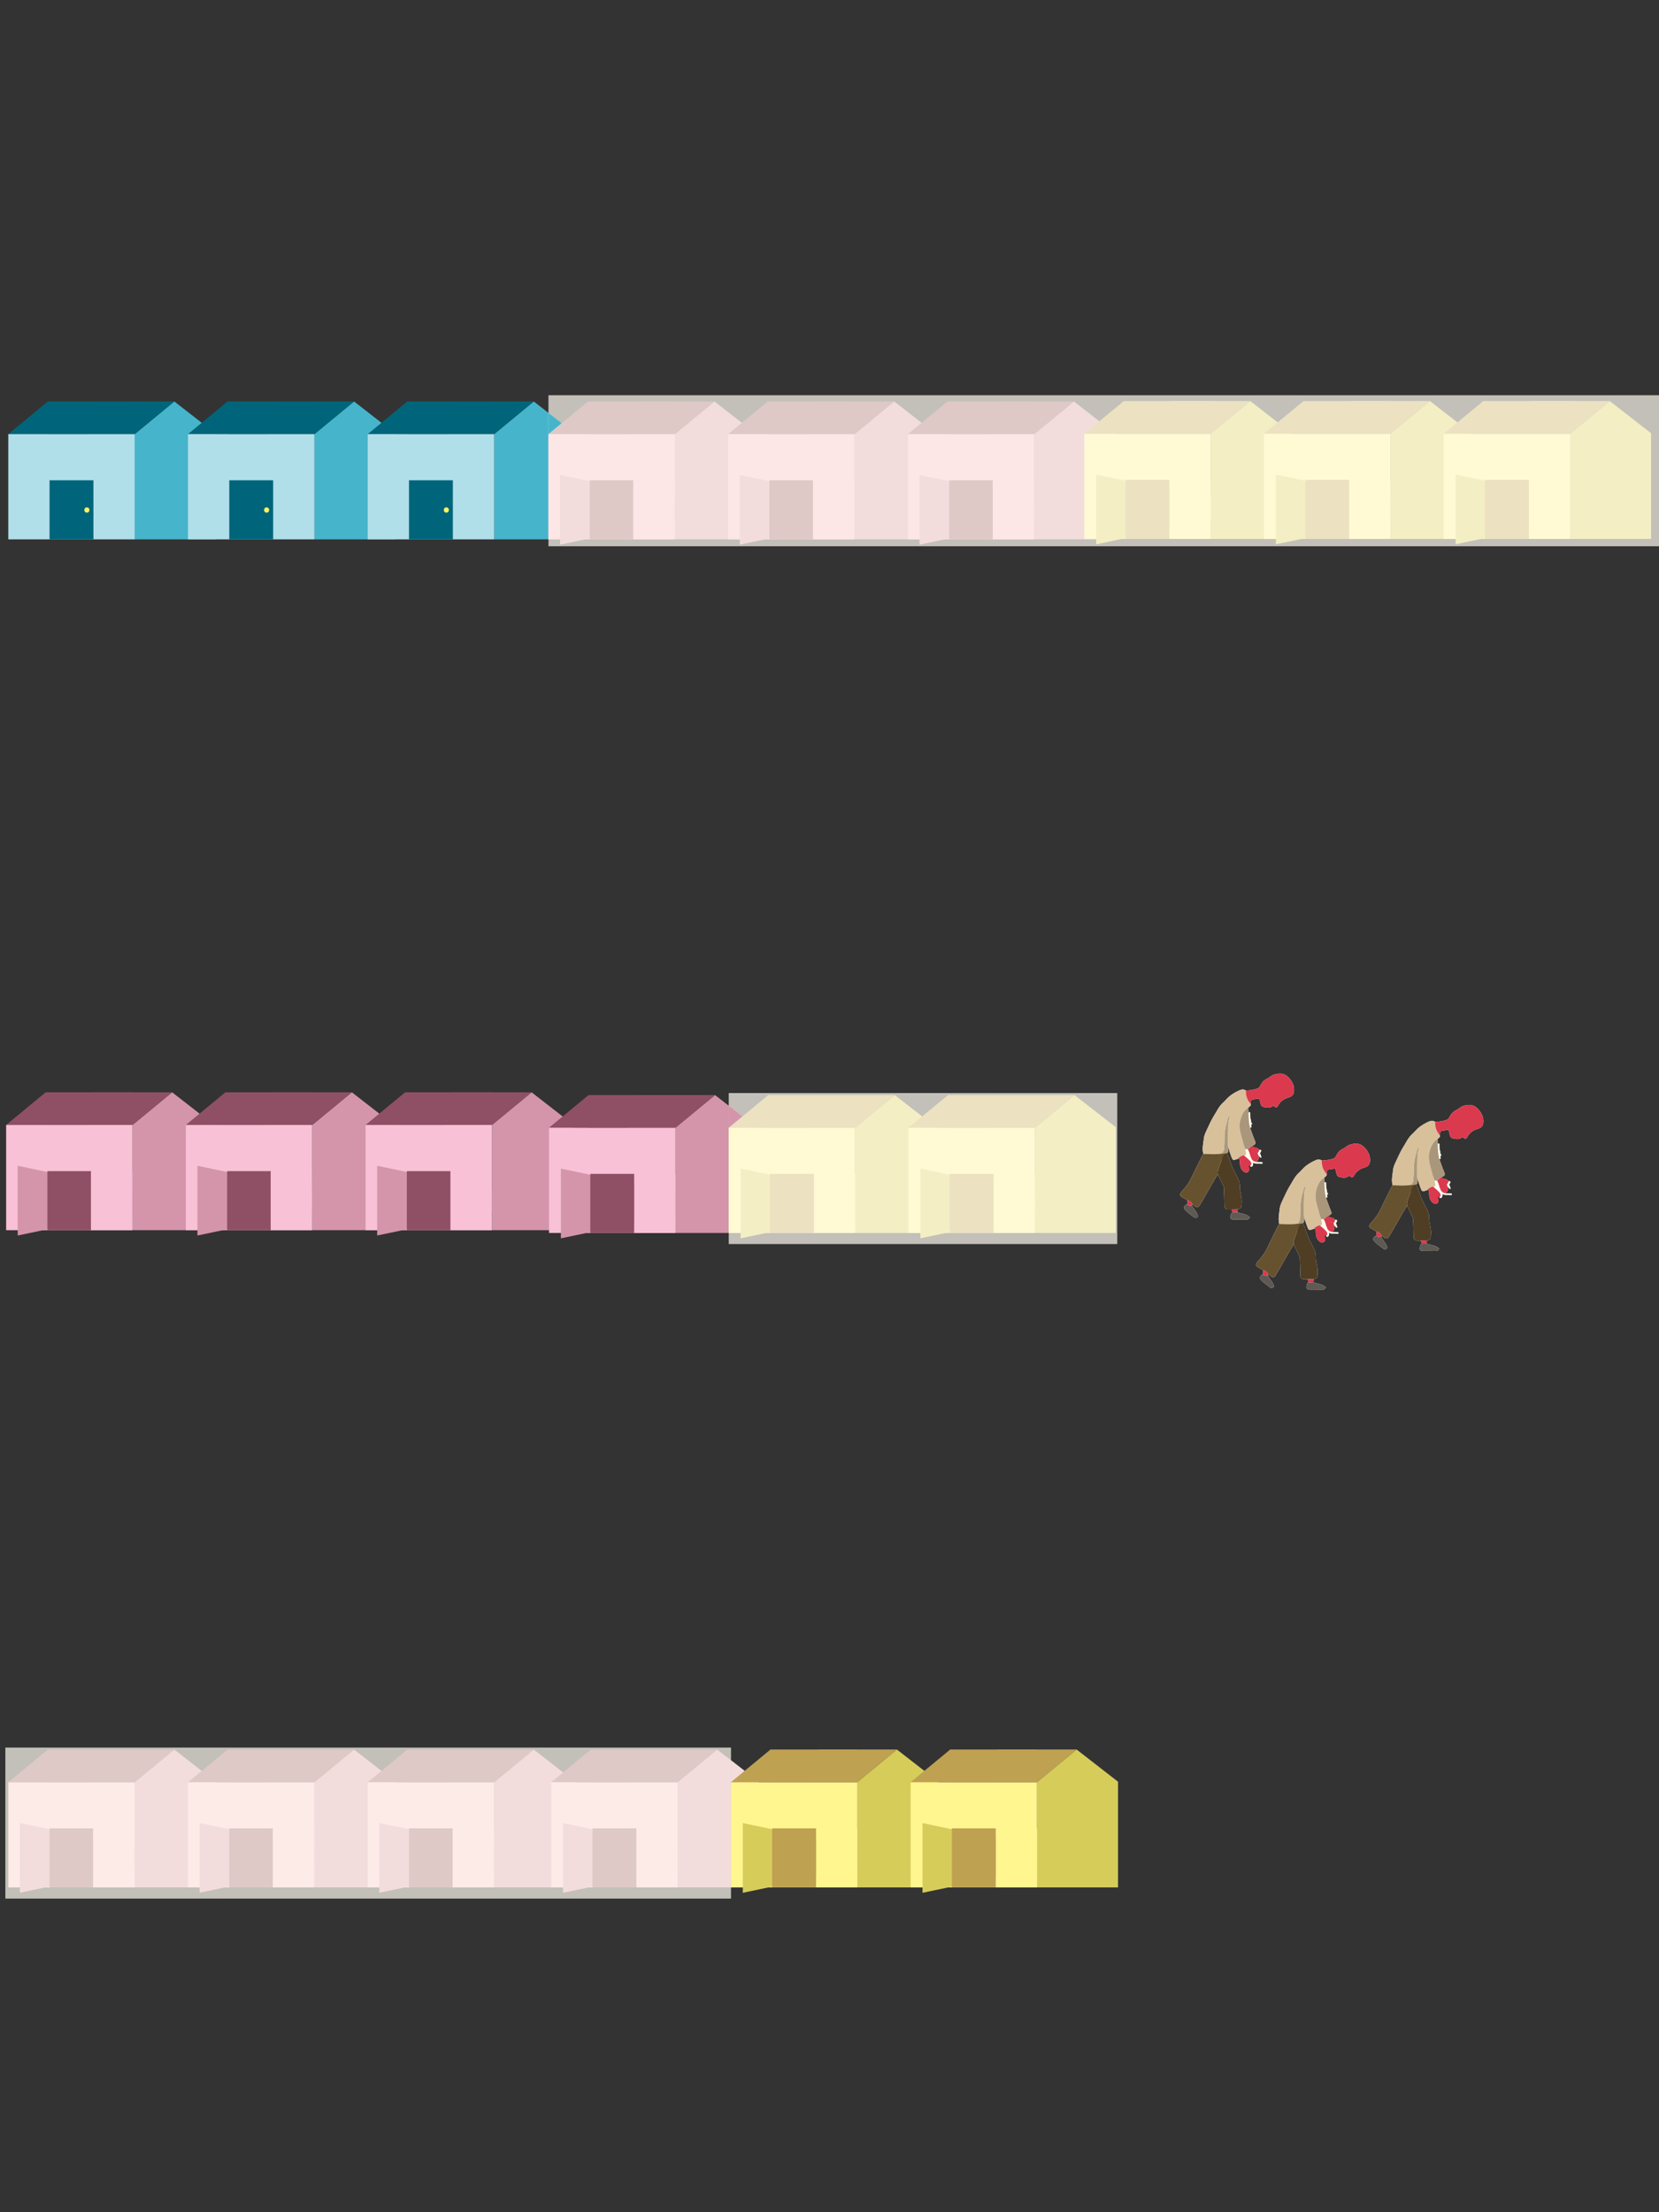 <?xml version="1.0" encoding="utf-8"?>
<!-- Generator: Adobe Illustrator 23.1.1, SVG Export Plug-In . SVG Version: 6.00 Build 0)  -->
<svg version="1.2" baseProfile="tiny" id="g-pantries-desktop-img" xmlns="http://www.w3.org/2000/svg" xmlns:xlink="http://www.w3.org/1999/xlink"
	 x="0px" y="0px" viewBox="0 0 1200 1600" xml:space="preserve">
<rect x="0" y="0" width="1200" height="1600" fill="#333333" stroke="none"/>
<g>
	<g>
		<path fill="#D495AB" d="M95.859,813.225h58.578v76.51H95.859V813.225z M124.5,790.005l29.937,23.267l-58.578,0.344L124.5,790.005z
			"/>
		<rect x="4.437" y="813.616" fill="#F8C1D5" width="91.422" height="76.119"/>
		<polygon fill="#8F5066" points="95.955,813.616 67.337,790.005 124.573,790.005 		"/>
		<polygon fill="#8F5066" points="33.055,790.005 4.437,813.616 61.673,813.616 		"/>
		<rect x="33.055" y="790.004" fill="#8F5066" width="62.9" height="23.611"/>
		<polygon fill="#D495AB" points="133.083,868.373 12.818,893.583 12.818,843.163 		"/>
		<rect x="34.285" y="847.011" fill="#8F5066" width="31.727" height="42.724"/>
		<rect x="65.801" y="846.97" fill="#F8C1D5" width="29.848" height="42.724"/>
		<path fill="#46B5CC" d="M97.422,313.571H156v76.51H97.422V313.571z M126.063,290.351L156,313.618l-58.578,0.344L126.063,290.351z"
			/>
		<rect x="6" y="313.962" fill="#B1DFE9" width="91.422" height="76.119"/>
		<polygon fill="#00657A" points="97.518,313.961 68.9,290.35 126.136,290.35 		"/>
		<polygon fill="#00657A" points="34.618,290.351 6,313.962 63.236,313.962 		"/>
		<rect x="34.618" y="290.351" fill="#00657A" width="62.9" height="23.611"/>
		<rect x="35.848" y="347.357" fill="#00657A" width="31.727" height="42.724"/>
		<path fill="#FFF264" d="M62.853,366.949c-2.462,0-2.466,3.826,0,3.826C65.313,370.775,65.317,366.949,62.853,366.949"/>
		<path fill="#46B5CC" d="M227.422,313.571H286v76.51h-58.578V313.571z M256.063,290.351L286,313.618l-58.578,0.344L256.063,290.351
			z"/>
		<rect x="136" y="313.962" fill="#B1DFE9" width="91.422" height="76.119"/>
		<polygon fill="#00657A" points="227.518,313.961 198.9,290.35 256.136,290.35 		"/>
		<polygon fill="#00657A" points="164.618,290.351 136,313.962 193.236,313.962 		"/>
		<rect x="164.618" y="290.351" fill="#00657A" width="62.9" height="23.611"/>
		<rect x="165.848" y="347.357" fill="#00657A" width="31.727" height="42.724"/>
		<path fill="#FFF264" d="M192.852,366.949c-2.462,0-2.466,3.826,0,3.826C195.313,370.775,195.317,366.949,192.852,366.949"/>
		<path fill="#46B5CC" d="M357.422,313.571h58.577v76.51h-58.577V313.571z M386.064,290.351L416,313.618l-58.578,0.344
			L386.064,290.351z"/>
		<rect x="266" y="313.962" fill="#B1DFE9" width="91.423" height="76.119"/>
		<polygon fill="#00657A" points="357.518,313.961 328.901,290.35 386.136,290.35 		"/>
		<polygon fill="#00657A" points="294.618,290.351 266,313.962 323.236,313.962 		"/>
		<rect x="294.619" y="290.351" fill="#00657A" width="62.899" height="23.611"/>
		<rect x="295.847" y="347.357" fill="#00657A" width="31.728" height="42.724"/>
		<path fill="#FFF264" d="M322.853,366.949c-2.462,0-2.466,3.826,0,3.826C325.314,370.775,325.318,366.949,322.853,366.949"/>
		<path fill="#D495AB" d="M225.859,813.225h58.578v76.51h-58.578V813.225z M254.5,790.005l29.937,23.267l-58.578,0.344
			L254.5,790.005z"/>
		<rect x="134.437" y="813.616" fill="#F8C1D5" width="91.422" height="76.119"/>
		<polygon fill="#8F5066" points="225.955,813.616 197.337,790.005 254.573,790.005 		"/>
		<polygon fill="#8F5066" points="163.055,790.005 134.437,813.616 191.673,813.616 		"/>
		<rect x="163.055" y="790.004" fill="#8F5066" width="62.9" height="23.611"/>
		<polygon fill="#D495AB" points="263.083,868.373 142.818,893.583 142.818,843.163 		"/>
		<rect x="164.285" y="847.011" fill="#8F5066" width="31.727" height="42.724"/>
		<rect x="195.801" y="846.97" fill="#F8C1D5" width="29.848" height="42.724"/>
		<path fill="#D495AB" d="M355.86,813.225h58.577v76.51H355.86V813.225z M384.501,790.005l29.937,23.267l-58.578,0.344
			L384.501,790.005z"/>
		<rect x="264.437" y="813.616" fill="#F8C1D5" width="91.423" height="76.119"/>
		<polygon fill="#8F5066" points="355.955,813.616 327.338,790.005 384.573,790.005 		"/>
		<polygon fill="#8F5066" points="293.055,790.005 264.437,813.616 321.673,813.616 		"/>
		<rect x="293.056" y="790.004" fill="#8F5066" width="62.899" height="23.611"/>
		<polygon fill="#D495AB" points="393.083,868.373 272.818,893.583 272.818,843.163 		"/>
		<rect x="294.284" y="847.011" fill="#8F5066" width="31.728" height="42.724"/>
		<rect x="325.801" y="846.97" fill="#F8C1D5" width="29.848" height="42.724"/>
	</g>
	<g>
		<g>
			<path fill="#FEFEFE" d="M1069.077,816.399c-3.6,0.981-6.314,2.978-7.983,6.366c-0.185,0.375-0.746,0.791-1.126,0.786
				c-0.482-0.004-0.977-0.393-1.429-0.675c-0.2-0.125-0.308-0.396-0.535-0.704c-2.018,2.097-4.579,1.73-6.929,1.199
				c-2.997-0.678-2.224-3.794-3.375-6.192c-1.615,0.231-3.413,0.423-5.175,0.794c-0.36,0.076-0.712,0.791-0.828,1.271
				c-0.154,0.631-0.072,1.32-0.091,1.984c0.218,1.412-1.07,1.762-1.781,2.519c0.034,1.212,0.068,2.423,0.102,3.635
				c0.143,0.552,0.287,1.104,0.43,1.658c0.025,1.102,0.052,2.204,0.079,3.308c1.139,0.79,0.448,1.887,0.477,2.863
				c0.018,0.888,0.035,1.775,0.052,2.663l0.351,0.963c1.081,2.961,2.052,5.969,3.286,8.865c0.741,1.744,0.787,2.195-0.84,3.164
				c-0.474,0.282-0.944,0.573-1.417,0.86c0.475,0.202,0.952,0.404,1.426,0.606l0.023,0.014c0.935,0.272,1.927,0.427,2.792,0.844
				c1.102,0.53,1.245,1.959,0.67,3.156c-0.276,0.573-0.374,1.385-0.202,1.991c0.565,2.003,0.068,3.789-1.431,4.507
				c-0.596,0.023-1.192,0.045-1.79,0.067c-0.219-0.152-0.439-0.304-0.658-0.455c-0.305-0.004-0.61-0.009-0.915-0.013
				c-0.001,0.102-0.005,0.205-0.003,0.307c0.056,2.382,0.056,2.382-2.464,2.829c0.144,0.604,0.25,1.211,0.434,1.793
				c0.369,1.166,0.301,2.264-0.762,2.978c-0.883,0.593-1.768,0.468-2.736-0.189c-2.58-1.751-2.841-4.401-3.056-7.121
				c-0.07-0.896,0.421-2.017-0.893-2.472c-0.924,0.318-1.829,0.722-2.777,0.927c-0.804,0.175-1.334-0.097-1.622-1.094
				c-0.707-2.449-1.626-4.837-2.477-7.242c-0.036-0.102-0.253-0.14-0.386-0.207l-0.23,1.833c-0.066,0.405-0.132,0.81-0.198,1.216
				c-0.246,0.253-0.492,0.507-0.737,0.76c0.42,0.875,0.835,1.752,1.261,2.624c0.111,0.224,0.327,0.417,0.379,0.649
				c1.102,4.956,3.46,9.367,5.771,13.826c1.176,2.269,2.138,4.618,2.041,7.437c-0.095,2.773,0.889,5.567,1.18,8.374
				c0.183,1.756,0.04,3.56-0.104,5.331c-0.129,1.586-1.522,1.804-2.721,2.161c-0.098,0.757-0.196,1.515-0.294,2.272
				c0.982,0.304,1.948,0.694,2.952,0.891c2.274,0.447,4.456,1.033,6.17,2.807c-0.564,1.168-1.291,1.719-2.621,1.679
				c-3.115-0.098-6.236,0.011-9.352-0.065c-0.671-0.018-1.816-0.351-1.903-0.732c-0.222-0.971-0.088-2.079,0.139-3.079
				c0.118-0.519,0.735-0.924,1.125-1.382c-0.184-0.771-0.367-1.542-0.552-2.313c-1.15-0.012-2.319,0.101-3.445-0.073
				c-1.203-0.185-1.769-0.933-1.786-2.314c-0.054-4.429-0.271-8.856-0.442-13.282c-0.013-0.341-0.113-0.701-0.261-1.009
				c-1.302-2.714-2.625-5.417-3.941-8.123c-0.171-0.017-0.453-0.103-0.492-0.041c-1.11,1.847-2.21,3.7-3.284,5.569
				c-2.382,4.147-4.743,8.306-7.122,12.454c-0.8,1.394-1.605,2.786-2.454,4.15c-0.867,1.395-2.186,1.529-3.44,0.456
				c-0.572-0.488-1.222-0.887-1.837-1.326c-0.124,0.319-0.25,0.639-0.374,0.958c1.114,1.605,2.27,3.185,3.324,4.828
				c0.496,0.774,0.934,1.641,1.147,2.526c0.25,1.037-1.531,2.039-2.534,1.312c-2.309-1.675-4.627-3.385-6.672-5.36
				c-1.648-1.59-0.901-3.537,1.352-4.267c0.06-0.993,0.121-1.987,0.182-2.98c-1.185-0.653-2.377-1.297-3.555-1.964
				c-2.135-1.207-2.223-2.332-0.613-4.178c1.806-2.072,3.648-4.159,5.114-6.468c1.498-2.356,2.564-4.988,3.808-7.505
				c1.689-3.415,3.352-6.844,5.058-10.252c0.532-1.064,1.168-2.075,1.759-3.11c-1.032-3.837-0.016-7.644,0.398-11.412
				c0.244-2.221,1.383-4.39,2.352-6.476c1.57-3.38,3.096-6.82,5.079-9.959c1.984-3.142,3.521-6.624,6.39-9.188
				c1.826-1.629,3.324-3.661,5.265-5.115c2.135-1.599,4.52-2.953,6.972-3.997c1.24-0.527,2.932-0.791,4.284,0.312
				c1.112-0.083,2.239-0.075,3.331-0.267c1.74-0.306,3.519-0.58,5.157-1.199c0.805-0.304,1.517-1.255,1.945-2.082
				c1.108-2.137,2.458-3.876,4.76-4.914c1.762-0.794,3.203-2.43,5.003-2.976c3.508-1.06,7.028-1.525,10.173,1.505
				c2.885,2.78,4.668,5.894,4.536,9.919C1072.871,813.978,1071.704,815.684,1069.077,816.399"/>
			<path fill="#D8C09B" d="M1007.312,857.24c-1.031-3.837-0.017-7.644,0.398-11.413c0.244-2.221,1.383-4.391,2.352-6.476
				c1.571-3.379,3.096-6.82,5.079-9.958c1.984-3.143,3.521-6.625,6.391-9.188c1.825-1.63,3.323-3.662,5.265-5.116
				c2.134-1.598,4.519-2.953,6.972-3.997c1.24-0.527,2.933-0.791,4.282,0.311c-0.144,3.755,1.011,7.041,3.556,9.824
				c0.217,1.412-1.071,1.762-1.781,2.519c-3.23,1.949-4.714,5.276-5.68,8.536c-1.244,4.186-0.473,8.544,0.8,12.737
				c0.556,1.829,0.971,3.7,1.522,5.531c0.339,1.126,0.815,2.212,1.23,3.316c0.099,0.541,0.121,1.111,0.312,1.617
				c0.505,1.342,0.364,2.456-0.915,3.278c-0.334-0.2-0.771-0.649-0.986-0.56c-1.053,0.435-2.061,0.986-3.047,1.563
				c-0.187,0.11-0.194,0.526-0.283,0.801c-0.924,0.319-1.829,0.722-2.777,0.927c-0.804,0.175-1.334-0.097-1.623-1.094
				c-0.706-2.449-1.625-4.837-2.477-7.242c-0.036-0.102-0.253-0.14-0.386-0.207c-0.147-0.495-0.399-0.984-0.421-1.484
				c-0.062-1.451-0.03-2.907-0.035-4.36c0.007-1.353,0.058-2.709-0.006-4.059c-0.02-0.407-0.361-0.8-0.556-1.199
				c-0.002-1.42-0.003-2.841-0.005-4.263c0.188-0.217,0.376-0.434,0.564-0.651c0.21-1.427,0.422-2.853,0.632-4.279
				c0.098-0.211,0.196-0.421,0.293-0.633c0.211-0.711,0.422-1.42,0.636-2.131c0.014-0.167,0.029-0.334,0.044-0.503
				c-0.114,0.168-0.229,0.337-0.344,0.506c-0.376,0.401-0.97,0.746-1.094,1.216c-0.813,3.08-1.763,6.153-2.2,9.295
				c-0.425,3.055-0.25,6.19-0.408,9.285c-0.115,2.265-0.344,4.524-0.499,6.479c-0.776,0.456-1.22,0.718-1.665,0.979
				c-1.815,0.097-3.63,0.268-5.447,0.273C1012.439,857.425,1009.875,857.306,1007.312,857.24"/>
			<path fill="#67522F" d="M1007.312,857.24c2.563,0.066,5.127,0.185,7.69,0.18c1.817-0.004,3.632-0.176,5.447-0.273
				c0.727,0.024,1.453,0.047,2.179,0.071c-0.58,1.163-1.229,2.297-1.723,3.496c-0.696,1.702-1.294,3.445-1.906,5.18
				c-0.747,2.114-1.831,4.179-1.055,6.541c-0.169-0.016-0.453-0.103-0.491-0.041c-1.111,1.847-2.211,3.7-3.285,5.569
				c-2.381,4.147-4.742,8.306-7.121,12.454c-0.801,1.394-1.605,2.786-2.455,4.151c-0.867,1.394-2.186,1.528-3.44,0.456
				c-0.571-0.49-1.222-0.888-1.837-1.327c-0.654-1.637-1.965-2.488-3.574-2.982c-1.186-0.654-2.378-1.298-3.556-1.965
				c-2.134-1.207-2.222-2.332-0.613-4.178c1.806-2.072,3.649-4.159,5.115-6.468c1.497-2.356,2.564-4.987,3.808-7.505
				c1.688-3.416,3.352-6.844,5.057-10.252C1006.087,859.286,1006.722,858.276,1007.312,857.24"/>
			<path fill="#DB394D" d="M1041.606,821.228c-2.544-2.783-3.699-6.069-3.555-9.824c1.112-0.081,2.24-0.074,3.332-0.266
				c1.74-0.306,3.519-0.58,5.156-1.199c0.806-0.305,1.517-1.255,1.946-2.082c1.108-2.138,2.456-3.876,4.76-4.914
				c1.762-0.794,3.202-2.43,5.003-2.974c3.507-1.062,7.028-1.526,10.173,1.505c2.885,2.779,4.668,5.893,4.536,9.918
				c-0.085,2.587-1.253,4.293-3.879,5.008c-3.601,0.981-6.315,2.977-7.983,6.366c-0.185,0.375-0.746,0.791-1.127,0.786
				c-0.481-0.004-0.976-0.393-1.428-0.675c-0.2-0.125-0.309-0.396-0.536-0.705c-2.019,2.098-4.578,1.731-6.929,1.2
				c-2.996-0.678-2.223-3.794-3.374-6.192c-1.616,0.231-3.413,0.424-5.175,0.794c-0.36,0.076-0.713,0.791-0.828,1.271
				C1041.542,819.875,1041.626,820.563,1041.606,821.228"/>
			<path fill="#4F3E24" d="M1017.945,872.436c-0.777-2.362,0.308-4.427,1.055-6.542c0.613-1.735,1.21-3.478,1.906-5.179
				c0.494-1.199,1.143-2.333,1.723-3.496c0.574-0.155,1.149-0.308,1.723-0.462c0.42,0.875,0.835,1.751,1.262,2.622
				c0.11,0.226,0.327,0.417,0.378,0.65c1.102,4.956,3.459,9.365,5.772,13.826c1.176,2.269,2.137,4.617,2.039,7.437
				c-0.094,2.772,0.89,5.566,1.18,8.374c0.183,1.756,0.04,3.56-0.103,5.33c-0.13,1.587-1.522,1.804-2.722,2.163
				c-1.445,0.026-2.89,0.052-4.335,0.078c-1.149-0.013-2.32,0.1-3.445-0.073c-1.205-0.186-1.771-0.933-1.786-2.314
				c-0.054-4.429-0.271-8.856-0.443-13.284c-0.012-0.34-0.112-0.7-0.261-1.009C1020.583,877.846,1019.261,875.142,1017.945,872.436"
				/>
			<path fill="#AA977B" d="M1037.697,853.867c-0.415-1.104-0.891-2.19-1.23-3.316c-0.551-1.83-0.967-3.701-1.522-5.531
				c-1.273-4.193-2.044-8.551-0.8-12.738c0.967-3.259,2.451-6.586,5.68-8.535c0.034,1.212,0.067,2.423,0.101,3.635
				c0.143,0.552,0.286,1.106,0.43,1.658c0.025,1.102,0.053,2.204,0.079,3.308c0.16,0.954,0.319,1.909,0.479,2.863
				c0.016,0.888,0.034,1.775,0.053,2.663c0.115,0.32,0.232,0.641,0.349,0.963c1.08,2.961,2.053,5.969,3.285,8.865
				c0.743,1.742,0.789,2.195-0.838,3.164c-0.475,0.282-0.945,0.573-1.415,0.856c-0.151,0.162-0.305,0.329-0.457,0.496
				c-0.177,0.041-0.353,0.081-0.528,0.122c-0.209,0.19-0.419,0.381-0.628,0.57c-0.436,0.327-0.869,0.653-1.305,0.98
				C1038.853,853.881,1038.275,853.875,1037.697,853.867"/>
			<path fill="#5F5B54" d="M1031.863,899.431c0.983,0.302,1.948,0.694,2.952,0.891c2.274,0.445,4.456,1.033,6.17,2.807
				c-0.564,1.168-1.291,1.719-2.621,1.677c-3.115-0.098-6.236,0.011-9.352-0.065c-0.671-0.016-1.816-0.351-1.903-0.73
				c-0.222-0.972-0.088-2.08,0.139-3.079c0.118-0.519,0.735-0.925,1.125-1.382C1029.537,899.512,1030.699,899.472,1031.863,899.431"
				/>
			<path fill="#5E5953" d="M998.943,894.658c1.114,1.605,2.269,3.185,3.323,4.828c0.497,0.774,0.935,1.641,1.147,2.526
				c0.251,1.037-1.53,2.039-2.533,1.312c-2.309-1.675-4.627-3.385-6.673-5.36c-1.647-1.59-0.9-3.536,1.351-4.267
				C996.501,894.666,997.699,894.744,998.943,894.658"/>
			<path fill="#DB394D" d="M1039.431,853.888c0.436-0.327,0.869-0.653,1.305-0.98c0.209-0.189,0.418-0.38,0.628-0.57
				c0.175-0.041,0.351-0.081,0.528-0.121c0.627,0.039,1.253,0.076,1.879,0.113l0.023,0.015c0.698,0.437,1.417,0.844,2.088,1.319
				c0.51,0.361,0.96,0.808,1.536,1.302c-0.913,0.498-1.475,0.805-2.039,1.113c0.439,1.124,0.899,2.077,1.178,3.079
				c0.378,1.367-0.322,2.53-0.934,3.684c-0.596,0.022-1.193,0.045-1.79,0.067c-0.219-0.152-0.438-0.304-0.658-0.455
				c-0.305-0.004-0.609-0.01-0.915-0.013l0.024,0.012c0.25-0.88-0.074-1.182-0.943-0.938l0.02,0.02
				C1041.441,858.804,1040.764,856.263,1039.431,853.888"/>
			<path fill="#AB997B" d="M1026.466,829.896l-0.15-0.002c-0.377,0.401-0.971,0.747-1.094,1.215c-0.813,3.08-1.763,6.155-2.2,9.295
				c-0.425,3.056-0.25,6.19-0.408,9.286c-0.085,1.658-0.23,3.31-0.363,4.844c-0.013,0.032-0.047,0.117-0.058,0.144
				c-0.251,0.595-0.559,1.167-0.904,1.713c-0.058,0.091-0.076,0.199-0.076,0.308c-0.286,0.168-0.527,0.309-0.763,0.448
				c0.323,0.011,0.646,0.022,0.969,0.032c0.033,0.031,0.06,0.066,0.1,0.087c0.257,0.136,0.507,0.096,0.707-0.06
				c0.134,0.005,0.268,0.009,0.403,0.013c0.574-0.153,1.15-0.307,1.723-0.461c0.246-0.254,0.491-0.508,0.737-0.761
				c0.067-0.405,0.133-0.811,0.199-1.216c0.076-0.612,0.152-1.222,0.229-1.833c-0.147-0.494-0.4-0.984-0.421-1.484
				c-0.062-1.451-0.03-2.906-0.035-4.359c-0.196-0.399-0.539-0.791-0.558-1.197c-0.065-1.351-0.013-2.707-0.004-4.061
				c-0.002-1.421-0.003-2.842-0.005-4.263c0.188-0.218,0.376-0.435,0.564-0.652c0.21-1.427,0.422-2.852,0.633-4.279
				c0.098-0.21,0.196-0.42,0.293-0.631c0.211-0.711,0.422-1.421,0.636-2.131L1026.466,829.896z"/>
			<path fill="#E05350" d="M1045.622,862.843c0.612-1.154,1.312-2.315,0.934-3.684c-0.279-1.002-0.739-1.954-1.178-3.079
				c0.564-0.308,1.126-0.615,2.039-1.113c-0.575-0.493-1.025-0.94-1.536-1.302c-0.671-0.475-1.389-0.882-2.088-1.319
				c0.935,0.272,1.927,0.427,2.792,0.844c1.102,0.53,1.245,1.959,0.67,3.156c-0.276,0.573-0.373,1.385-0.202,1.99
				C1047.618,860.339,1047.121,862.126,1045.622,862.843"/>
			<path fill="#DB394D" d="M1031.863,899.431c-1.164,0.041-2.326,0.08-3.49,0.12c-0.184-0.771-0.367-1.542-0.551-2.313
				c1.445-0.026,2.89-0.053,4.335-0.078C1032.059,897.918,1031.961,898.675,1031.863,899.431"/>
			<path fill="#DB394D" d="M998.943,894.658c-1.244,0.086-2.442,0.008-3.385-0.961c0.062-0.993,0.123-1.987,0.185-2.98
				c1.609,0.495,2.918,1.346,3.574,2.983C999.192,894.019,999.067,894.339,998.943,894.658"/>
			<path fill="#DBD4C9" d="M1040.915,835.211c-0.16-0.955-0.319-1.91-0.479-2.864
				C1041.576,833.137,1040.885,834.235,1040.915,835.211"/>
			<path fill="#E05350" d="M1043.771,852.331c-0.626-0.037-1.253-0.076-1.879-0.114c0.152-0.167,0.305-0.334,0.455-0.496
				C1042.821,851.928,1043.296,852.129,1043.771,852.331"/>
			<path fill="#DBD4C9" d="M1040.357,829.04c-0.144-0.552-0.287-1.104-0.43-1.657C1040.07,827.935,1040.214,828.487,1040.357,829.04
				"/>
			<path fill="#DBD4C9" d="M1041.316,838.836c-0.117-0.321-0.233-0.641-0.349-0.963
				C1041.083,838.195,1041.2,838.515,1041.316,838.836"/>
			<path fill="#C0AC8C" d="M1025.088,855.997c0.067-0.405,0.133-0.811,0.199-1.216
				C1025.22,855.186,1025.155,855.592,1025.088,855.997"/>
			<path fill="#E05350" d="M1043.175,862.455c0.219,0.152,0.438,0.304,0.658,0.455
				C1043.613,862.758,1043.394,862.606,1043.175,862.455"/>
			<path fill="#FFFBF0" d="M1039.431,853.888c1.333,2.375,2.01,4.916,1.929,7.647c-1.422-0.925-2.845-1.849-4.266-2.774
				c1.279-0.821,1.42-1.936,0.915-3.277c-0.191-0.506-0.213-1.077-0.312-1.618C1038.275,853.874,1038.854,853.882,1039.431,853.888"
				/>
			<path fill="#C0AC8C" d="M1025.059,847.105c-0.196-0.398-0.538-0.79-0.558-1.197c-0.064-1.351-0.013-2.706-0.004-4.06
				c0.195,0.398,0.537,0.79,0.556,1.198C1025.117,844.396,1025.066,845.752,1025.059,847.105"/>
			<path fill="#BFAA89" d="M1026.617,829.891l-0.151,0.004l-0.149-0.002c0.114-0.168,0.23-0.337,0.343-0.505
				C1026.645,829.556,1026.632,829.724,1026.617,829.891"/>
			<path fill="#C0AC8C" d="M1025.689,832.654c0.098-0.21,0.196-0.42,0.293-0.631
				C1025.884,832.232,1025.786,832.444,1025.689,832.654"/>
			<path fill="#C0AC8C" d="M1024.492,837.585c0.188-0.218,0.376-0.435,0.564-0.652
				C1024.868,837.149,1024.68,837.367,1024.492,837.585"/>
			<path fill="#E05350" d="M1041.364,852.339c-0.209,0.19-0.419,0.381-0.628,0.57
				C1040.944,852.719,1041.155,852.529,1041.364,852.339"/>
			<path fill="#FEFEFE" d="M1041.341,861.515c0.869-0.244,1.192,0.059,0.942,0.939
				C1041.968,862.141,1041.655,861.829,1041.341,861.515"/>
			<path fill="#FFFBF0" d="M1042.644,835.369c-0.014-0.319-0.261-0.618-0.594-0.631c-0.005-0.016-0.011-0.033-0.015-0.049
				c-0.065-0.252-0.11-0.509-0.146-0.767c-0.005-0.036-0.011-0.089-0.012-0.103c-0.009-0.066-0.016-0.132-0.023-0.198
				c-0.014-0.133-0.027-0.266-0.042-0.399c-0.03-0.285-0.059-0.571-0.089-0.856c-0.022-0.215-0.135-0.416-0.308-0.535
				c-0.107-1.414-0.169-2.831-0.165-4.252c0.003-0.823-1.276-0.824-1.278,0c-0.012,3.447,0.307,6.886,0.941,10.275
				c0.151,0.807,1.384,0.465,1.233-0.34c-0.093-0.503-0.166-1.008-0.245-1.511c0.035,0.001,0.07,0.008,0.106,0.007
				C1042.338,835.993,1042.661,835.726,1042.644,835.369"/>
			<path fill="#DB394D" d="M1047.311,855.624c0.249-0.693,0.079-1.426-0.386-1.982c-0.485-0.581-1.227-0.839-1.925-1.059
				c-0.041-0.013-0.074-0.007-0.112-0.012c-0.496-0.198-0.992-0.392-1.496-0.57c-0.145-0.052-0.29-0.101-0.437-0.151
				c-0.18-0.062-0.364-0.142-0.559-0.136c-0.413,0.011-0.714,0.399-0.994,0.659c-0.246,0.228-0.249,0.678,0,0.905
				c0.263,0.241,0.641,0.242,0.904,0c0.078-0.074,0.157-0.146,0.237-0.219c0.247,0.084,0.494,0.169,0.74,0.257
				c0.53,0.191,1.056,0.394,1.578,0.607c0.065,0.026,0.136,0.027,0.204,0.023c0.374,0.128,0.751,0.297,0.967,0.624
				c0.26,0.391,0.046,0.835-0.264,1.122c-0.237,0.219-0.442,0.447-0.514,0.772c-0.074,0.336-0.002,0.678,0.093,1.001
				c0.188,0.637,0.319,1.275,0.364,1.938c0.01,0.14,0.065,0.266,0.143,0.373c-0.007,0.136,0.001,0.271-0.016,0.408
				c-0.029,0.224-0.102,0.563-0.187,0.821c-0.081,0.247-0.163,0.371-0.353,0.546c-0.022,0.02-0.03,0.03-0.033,0.033
				c-0.005,0.002-0.019,0.009-0.045,0.024c-0.056,0.033-0.113,0.066-0.169,0.099c-0.025,0.015-0.035,0.022-0.04,0.025
				c-0.007,0.002-0.018,0.005-0.047,0.015c-0.062,0.022-0.124,0.043-0.188,0.059c-0.256,0.069-0.539,0.077-0.831,0.039
				c-0.206-0.029-0.505-0.103-0.735-0.191c-0.042-0.015-0.044-0.015-0.004,0c-0.032-0.013-0.063-0.028-0.092-0.043
				c-0.061-0.031-0.119-0.064-0.176-0.099c-0.029-0.019-0.056-0.036-0.084-0.056c0.033,0.025,0.033,0.024-0.001-0.004
				c-0.058-0.052-0.111-0.108-0.163-0.167c-0.107-0.125-0.265-0.179-0.427-0.182c-0.079-0.037-0.171-0.06-0.278-0.06
				c-0.799,0-0.816,1.196-0.063,1.266c0.514,0.498,1.25,0.721,1.945,0.806c0.795,0.097,1.602-0.072,2.234-0.578
				c0.619-0.494,0.861-1.271,0.972-2.026c0.123-0.828,0.097-1.648-0.088-2.465c-0.034-0.157-0.142-0.279-0.275-0.361
				c-0.047-0.203-0.087-0.408-0.145-0.61c-0.019-0.066-0.043-0.135-0.054-0.205c-0.004-0.03-0.001-0.152-0.015-0.119
				c0.004-0.011,0.196-0.169,0.244-0.219C1046.997,856.277,1047.188,855.965,1047.311,855.624"/>
			<path fill="#FEFEFE" d="M1048.246,857.041c0.001,0,0.001,0,0.001,0.001C1048.247,857.041,1048.247,857.041,1048.246,857.041z"/>
			<path fill="#FFFBF0" d="M1049.186,858.89c-0.068-0.075-0.136-0.152-0.202-0.23c-0.039-0.046-0.077-0.095-0.115-0.142
				c-0.004-0.005-0.008-0.009-0.012-0.014c-0.002-0.058-0.007-0.117-0.026-0.173c0.109-0.193,0.141-0.429,0.009-0.625
				c-0.135-0.199-0.297-0.361-0.465-0.529c-0.032-0.031-0.062-0.062-0.09-0.095c-0.003-0.002-0.013-0.014-0.021-0.025
				c-0.01-0.014-0.018-0.03-0.027-0.045v-0.052c0.003-0.014,0.005-0.029,0.01-0.043c0.004-0.02,0.011-0.04,0.019-0.058
				c0.001-0.002,0.002-0.004,0.003-0.008c0.017-0.03,0.047-0.047,0.057-0.084c0.003-0.009,0-0.02,0.002-0.03
				c0.029-0.049,0.058-0.099,0.09-0.147c0.004-0.007,0.007-0.013,0.01-0.019c0.177-0.158,0.322-0.348,0.361-0.591
				c0.009-0.053,0.005-0.108,0.002-0.163c0.115-0.157,0.232-0.315,0.348-0.473c0.092-0.125,0.105-0.349,0.065-0.492
				c-0.041-0.15-0.155-0.31-0.294-0.383c-0.002-0.001-0.004-0.001-0.007-0.002c-0.029-0.067-0.069-0.129-0.126-0.18
				c-0.253-0.233-0.653-0.255-0.903,0c-0.209,0.21-0.25,0.45-0.286,0.728c0.008-0.057,0.015-0.114,0.022-0.17
				c-0.032,0.219-0.102,0.429-0.185,0.634c-0.024,0.054-0.053,0.104-0.079,0.157l-0.273,0.37c-0.365,0.333-0.539,0.78-0.362,1.29
				c0.044,0.126,0.106,0.247,0.159,0.372c0.108,0.32,0.271,0.622,0.47,0.895c0.281,0.44,0.604,0.855,0.944,1.23
				c0.225,0.249,0.679,0.246,0.904,0C1049.43,859.529,1049.427,859.155,1049.186,858.89"/>
			<path fill="#FFFBF0" d="M1049.769,863.152c-1.621-0.226-3.304,0.088-4.905-0.261c-1.189-0.26-2.034-0.998-2.637-1.962
				c-0.348-1.025-0.781-2.024-1.321-2.962c-0.166-0.29-0.586-0.416-0.876-0.23c-0.292,0.189-0.407,0.564-0.229,0.876
				c0.275,0.48,0.528,0.972,0.751,1.478c0.004,0.009,0.008,0.016,0.011,0.025c-0.579-0.452-1.164-0.917-1.58-1.525
				c-0.462-0.675-1.57-0.036-1.104,0.645c0.82,1.197,2.079,1.88,3.082,2.889c0.432,0.435,0.802,0.934,0.937,1.541
				c0.037,0.172,0.173,1.613-0.069,1.618c-0.822,0.02-0.825,1.298,0,1.279c1.052-0.024,1.389-1.017,1.403-1.911
				c0.004-0.363-0.024-0.714-0.079-1.057c0.305,0.173,0.627,0.321,0.975,0.427c1.727,0.522,3.542,0.118,5.301,0.363
				c0.344,0.048,0.683-0.084,0.786-0.447C1050.301,863.64,1050.111,863.199,1049.769,863.152"/>
			<path fill="#DB394D" d="M1042.26,862.442l0.023,0.012c-0.315-0.312-0.628-0.626-0.942-0.938l0.02,0.02
				c-1.422-0.925-2.845-1.849-4.266-2.774c-0.336-0.2-0.771-0.648-0.987-0.559c-1.053,0.435-2.061,0.986-3.046,1.562
				c-0.187,0.11-0.194,0.527-0.283,0.802c1.314,0.454,0.823,1.575,0.893,2.472c0.215,2.72,0.476,5.369,3.056,7.121
				c0.968,0.656,1.852,0.782,2.736,0.189c0.583-0.392,0.859-0.901,0.936-1.471c0.108-0.274,0.186-0.56,0.198-0.849
				c0.02-0.442-0.062-0.902-0.174-1.329c-0.089-0.34-0.239-0.646-0.42-0.936c0.148,0.021,0.301,0.023,0.454,0.01
				c0.268-0.023,0.525-0.063,0.773-0.167c0.344-0.145,0.593-0.395,0.741-0.706c0.321-0.352,0.31-0.945,0.283-2.153
				C1042.254,862.646,1042.258,862.544,1042.26,862.442"/>
			<path fill="#FEFEFE" d="M1042.56,862.121c-0.458-0.646-1.03-1.187-1.605-1.725c-0.675-0.631-1.351-1.262-2.026-1.892
				c-0.601-0.561-1.507,0.341-0.904,0.904c1.062,0.992,2.223,1.94,3.178,3.04c0.634,0.732,1.283,2.038,0.534,2.924
				c-0.222,0.263-0.259,0.646,0,0.904c0.229,0.229,0.68,0.265,0.904,0C1043.669,865.061,1043.437,863.355,1042.56,862.121"/>
			<path fill="#AB997B" d="M1023.971,836.752c-0.018,3.319-0.033,6.637-0.051,9.956c-0.004,0.824,1.274,0.824,1.278,0l0.052-9.956
				C1025.255,835.93,1023.975,835.929,1023.971,836.752"/>
			<path fill="#D8C09B" d="M1029.459,860.396c-0.007,0.004-0.009,0.014-0.041-0.002c-0.12-0.063-0.183-0.179-0.245-0.293
				c-0.153-0.284-0.253-0.6-0.371-0.9c-0.3-0.77-0.598-1.541-0.876-2.319c-0.545-1.528-1.006-3.086-1.279-4.687
				c-0.005-0.029-0.02-0.046-0.029-0.073c0.253-0.117,0.44-0.368,0.345-0.716c-0.934-3.464-0.864-7.062-0.712-10.617
				c0.158-3.716,0.488-7.424,1.329-11.054c0.185-0.801-1.047-1.143-1.233-0.34c-0.865,3.739-1.211,7.567-1.374,11.394
				c-0.157,3.669-0.208,7.383,0.757,10.957c0.01,0.034,0.03,0.054,0.042,0.084c-0.235,0.128-0.416,0.373-0.359,0.705
				c0.354,2.078,1.03,4.073,1.78,6.037c0.18,0.472,0.364,0.944,0.55,1.415c0.166,0.42,0.32,0.856,0.633,1.194
				c0.595,0.649,1.661,0.667,2.155-0.105C1030.965,860.395,1029.919,859.773,1029.459,860.396"/>
			<path fill="#67522F" d="M1021.993,857.029c-0.657-0.009-1.311,0.026-1.962,0.107c-0.343,0.042-0.64,0.264-0.64,0.639
				c0,0.314,0.294,0.682,0.64,0.64c0.289-0.035,0.579-0.03,0.869-0.047c-0.054,0.074-0.108,0.146-0.155,0.217
				c-0.262,0.386-0.526,0.77-0.792,1.154c-0.55,0.793-1.109,1.578-1.675,2.361c-0.203,0.279-0.048,0.713,0.229,0.875
				c0.323,0.189,0.672,0.052,0.876-0.229c0.584-0.807,1.161-1.619,1.727-2.438c0.285-0.409,0.567-0.82,0.846-1.232
				c0.258-0.383,0.568-0.771,0.656-1.236C1022.686,857.432,1022.434,857.035,1021.993,857.029"/>
			<path fill="#4F3E24" d="M1024.502,857.2c-0.133-0.301-0.436-0.438-0.756-0.371c-0.403,0.086-0.805,0.171-1.209,0.256
				c-0.326,0.068-0.515,0.44-0.448,0.752c-0.004,0.007-0.012,0.011-0.016,0.018c-0.333,0.537-0.616,1.107-0.858,1.689
				c-0.48,1.154-0.741,2.381-0.805,3.629c-0.017,0.345,0.308,0.639,0.64,0.639c0.361,0,0.621-0.293,0.639-0.639
				c0.054-1.064,0.288-2.108,0.682-3.098c0.186-0.472,0.428-0.92,0.681-1.359c0.142-0.245,0.161-0.268,0.408-0.376
				c0.26-0.114,0.519-0.228,0.78-0.342C1024.527,857.872,1024.616,857.462,1024.502,857.2"/>
		</g>
	</g>
	<g>
		<g>
			<path fill="#FEFEFE" d="M987.105,844.392c-3.6,0.981-6.314,2.978-7.983,6.366c-0.185,0.375-0.746,0.791-1.126,0.786
				c-0.482-0.004-0.977-0.393-1.429-0.675c-0.2-0.125-0.308-0.396-0.535-0.704c-2.018,2.097-4.579,1.73-6.929,1.199
				c-2.997-0.678-2.224-3.794-3.375-6.192c-1.615,0.231-3.413,0.424-5.175,0.794c-0.36,0.076-0.712,0.791-0.828,1.271
				c-0.154,0.631-0.072,1.32-0.091,1.984c0.218,1.412-1.07,1.762-1.781,2.519c0.034,1.212,0.068,2.423,0.102,3.635
				c0.143,0.552,0.287,1.104,0.43,1.658c0.025,1.102,0.052,2.204,0.079,3.308c1.139,0.79,0.448,1.886,0.477,2.863
				c0.018,0.888,0.035,1.775,0.052,2.663l0.351,0.963c1.081,2.961,2.053,5.969,3.286,8.865c0.741,1.744,0.788,2.195-0.84,3.164
				c-0.474,0.282-0.944,0.573-1.417,0.86c0.475,0.202,0.951,0.404,1.426,0.606l0.023,0.014c0.935,0.272,1.927,0.427,2.792,0.844
				c1.102,0.53,1.245,1.959,0.67,3.156c-0.276,0.573-0.374,1.385-0.202,1.991c0.565,2.003,0.068,3.789-1.431,4.507
				c-0.596,0.023-1.192,0.045-1.79,0.067c-0.219-0.152-0.439-0.304-0.658-0.455c-0.305-0.004-0.61-0.009-0.915-0.013
				c-0.001,0.102-0.005,0.205-0.003,0.307c0.056,2.381,0.056,2.381-2.464,2.829c0.144,0.604,0.25,1.211,0.435,1.793
				c0.369,1.166,0.301,2.264-0.762,2.978c-0.883,0.593-1.768,0.468-2.736-0.189c-2.579-1.751-2.841-4.401-3.056-7.121
				c-0.07-0.897,0.421-2.017-0.893-2.472c-0.924,0.318-1.829,0.722-2.778,0.927c-0.804,0.175-1.334-0.097-1.622-1.094
				c-0.707-2.449-1.626-4.837-2.477-7.242c-0.036-0.102-0.253-0.14-0.386-0.207l-0.23,1.833c-0.066,0.405-0.132,0.81-0.198,1.215
				c-0.246,0.253-0.492,0.507-0.737,0.76c0.42,0.875,0.835,1.752,1.261,2.623c0.111,0.224,0.327,0.417,0.38,0.649
				c1.102,4.956,3.459,9.367,5.771,13.826c1.176,2.269,2.138,4.618,2.041,7.437c-0.095,2.773,0.889,5.567,1.18,8.374
				c0.183,1.756,0.04,3.56-0.105,5.331c-0.129,1.586-1.522,1.804-2.721,2.161c-0.098,0.757-0.196,1.515-0.294,2.271
				c0.982,0.304,1.948,0.694,2.952,0.891c2.274,0.447,4.456,1.033,6.17,2.807c-0.564,1.168-1.291,1.719-2.621,1.679
				c-3.115-0.098-6.236,0.011-9.352-0.065c-0.671-0.018-1.816-0.351-1.903-0.732c-0.222-0.971-0.088-2.079,0.139-3.079
				c0.118-0.519,0.735-0.924,1.125-1.382c-0.184-0.771-0.367-1.542-0.552-2.313c-1.15-0.012-2.319,0.101-3.445-0.073
				c-1.203-0.185-1.769-0.933-1.786-2.314c-0.054-4.429-0.271-8.856-0.442-13.283c-0.013-0.341-0.113-0.701-0.261-1.009
				c-1.302-2.714-2.625-5.417-3.941-8.123c-0.171-0.016-0.453-0.103-0.492-0.041c-1.11,1.847-2.21,3.7-3.284,5.569
				c-2.382,4.147-4.743,8.306-7.122,12.454c-0.8,1.394-1.605,2.786-2.454,4.15c-0.867,1.395-2.186,1.529-3.44,0.456
				c-0.572-0.488-1.222-0.887-1.837-1.326c-0.124,0.319-0.25,0.639-0.374,0.958c1.114,1.605,2.27,3.184,3.324,4.828
				c0.496,0.774,0.934,1.641,1.147,2.526c0.25,1.037-1.531,2.039-2.534,1.312c-2.309-1.675-4.627-3.385-6.672-5.36
				c-1.648-1.59-0.901-3.536,1.352-4.267c0.06-0.993,0.121-1.987,0.182-2.98c-1.185-0.653-2.377-1.297-3.555-1.964
				c-2.135-1.207-2.223-2.332-0.613-4.178c1.806-2.072,3.648-4.159,5.114-6.468c1.498-2.356,2.564-4.988,3.808-7.505
				c1.689-3.416,3.352-6.844,5.058-10.252c0.532-1.064,1.168-2.075,1.759-3.11c-1.032-3.837-0.016-7.644,0.398-11.413
				c0.244-2.221,1.383-4.39,2.352-6.476c1.57-3.38,3.096-6.82,5.079-9.959c1.984-3.142,3.521-6.624,6.39-9.188
				c1.826-1.629,3.324-3.661,5.265-5.115c2.135-1.599,4.52-2.953,6.972-3.997c1.24-0.527,2.933-0.791,4.284,0.312
				c1.112-0.082,2.238-0.075,3.331-0.267c1.74-0.306,3.519-0.58,5.157-1.199c0.805-0.304,1.517-1.255,1.945-2.082
				c1.108-2.137,2.457-3.876,4.76-4.914c1.762-0.794,3.203-2.43,5.003-2.976c3.508-1.06,7.028-1.525,10.173,1.505
				c2.885,2.78,4.668,5.894,4.536,9.919C990.899,841.971,989.732,843.677,987.105,844.392"/>
			<path fill="#D8C09B" d="M925.339,885.234c-1.031-3.837-0.017-7.644,0.398-11.413c0.244-2.221,1.383-4.391,2.352-6.476
				c1.571-3.379,3.096-6.82,5.079-9.958c1.984-3.143,3.521-6.625,6.391-9.188c1.825-1.63,3.323-3.662,5.265-5.116
				c2.134-1.598,4.519-2.953,6.972-3.997c1.24-0.527,2.933-0.791,4.282,0.311c-0.144,3.755,1.011,7.041,3.556,9.824
				c0.217,1.412-1.071,1.762-1.781,2.519c-3.23,1.949-4.713,5.276-5.68,8.536c-1.244,4.185-0.473,8.544,0.8,12.737
				c0.556,1.829,0.971,3.7,1.522,5.531c0.339,1.126,0.815,2.212,1.23,3.316c0.099,0.541,0.121,1.111,0.312,1.617
				c0.505,1.342,0.364,2.456-0.915,3.278c-0.334-0.2-0.771-0.649-0.986-0.56c-1.053,0.434-2.061,0.986-3.047,1.563
				c-0.187,0.11-0.194,0.526-0.283,0.801c-0.924,0.319-1.829,0.722-2.777,0.927c-0.804,0.175-1.334-0.097-1.622-1.095
				c-0.706-2.449-1.625-4.837-2.477-7.242c-0.036-0.102-0.253-0.14-0.386-0.207c-0.147-0.495-0.399-0.984-0.421-1.484
				c-0.062-1.451-0.03-2.907-0.035-4.36c0.007-1.353,0.058-2.709-0.007-4.059c-0.02-0.407-0.361-0.8-0.555-1.199
				c-0.002-1.42-0.003-2.841-0.005-4.263c0.188-0.217,0.376-0.435,0.564-0.651c0.21-1.427,0.422-2.853,0.633-4.279
				c0.098-0.211,0.196-0.421,0.293-0.633c0.211-0.711,0.422-1.42,0.636-2.131c0.014-0.167,0.029-0.334,0.044-0.503
				c-0.114,0.168-0.229,0.337-0.344,0.506c-0.376,0.401-0.97,0.746-1.095,1.216c-0.813,3.08-1.763,6.153-2.2,9.295
				c-0.425,3.055-0.25,6.19-0.408,9.285c-0.115,2.265-0.344,4.524-0.499,6.479c-0.776,0.456-1.22,0.718-1.665,0.979
				c-1.815,0.097-3.63,0.268-5.447,0.273C930.466,885.419,927.902,885.3,925.339,885.234"/>
			<path fill="#67522F" d="M925.339,885.234c2.563,0.066,5.127,0.185,7.69,0.18c1.817-0.004,3.632-0.176,5.447-0.273
				c0.727,0.024,1.453,0.047,2.179,0.071c-0.58,1.163-1.229,2.297-1.723,3.496c-0.696,1.702-1.294,3.445-1.906,5.18
				c-0.747,2.114-1.831,4.179-1.055,6.541c-0.169-0.016-0.453-0.103-0.491-0.041c-1.111,1.847-2.211,3.7-3.285,5.569
				c-2.381,4.147-4.742,8.306-7.121,12.454c-0.801,1.394-1.605,2.786-2.455,4.151c-0.867,1.394-2.186,1.528-3.44,0.457
				c-0.571-0.49-1.222-0.888-1.837-1.327c-0.654-1.637-1.965-2.488-3.574-2.982c-1.186-0.655-2.378-1.298-3.556-1.965
				c-2.134-1.207-2.222-2.332-0.613-4.178c1.806-2.072,3.649-4.159,5.115-6.468c1.497-2.356,2.564-4.987,3.808-7.505
				c1.688-3.415,3.352-6.844,5.057-10.252C924.114,887.28,924.75,886.269,925.339,885.234"/>
			<path fill="#DB394D" d="M959.634,849.221c-2.544-2.783-3.699-6.069-3.555-9.824c1.112-0.081,2.24-0.074,3.332-0.266
				c1.74-0.306,3.519-0.58,5.156-1.199c0.806-0.305,1.517-1.255,1.946-2.082c1.108-2.138,2.456-3.876,4.76-4.914
				c1.762-0.794,3.202-2.43,5.003-2.974c3.507-1.061,7.028-1.526,10.173,1.505c2.885,2.779,4.668,5.893,4.536,9.918
				c-0.085,2.587-1.253,4.293-3.879,5.008c-3.601,0.981-6.315,2.977-7.983,6.366c-0.185,0.375-0.746,0.791-1.128,0.787
				c-0.481-0.004-0.976-0.393-1.428-0.675c-0.2-0.125-0.309-0.396-0.536-0.705c-2.018,2.098-4.578,1.731-6.929,1.2
				c-2.996-0.678-2.223-3.794-3.374-6.192c-1.616,0.231-3.413,0.423-5.175,0.794c-0.36,0.076-0.713,0.791-0.828,1.271
				C959.57,847.868,959.654,848.557,959.634,849.221"/>
			<path fill="#4F3E24" d="M935.972,900.43c-0.777-2.362,0.308-4.427,1.055-6.542c0.613-1.735,1.21-3.478,1.906-5.179
				c0.494-1.199,1.143-2.333,1.723-3.496c0.574-0.155,1.149-0.308,1.723-0.462c0.42,0.875,0.835,1.751,1.262,2.622
				c0.11,0.225,0.327,0.417,0.378,0.65c1.102,4.956,3.459,9.365,5.772,13.826c1.176,2.269,2.137,4.617,2.039,7.437
				c-0.095,2.772,0.89,5.566,1.18,8.374c0.183,1.756,0.04,3.56-0.103,5.33c-0.13,1.587-1.522,1.804-2.723,2.163
				c-1.445,0.026-2.89,0.052-4.335,0.078c-1.149-0.013-2.32,0.1-3.445-0.073c-1.205-0.186-1.771-0.933-1.786-2.314
				c-0.054-4.429-0.271-8.856-0.443-13.284c-0.012-0.34-0.112-0.7-0.261-1.009C938.611,905.84,937.289,903.136,935.972,900.43"/>
			<path fill="#AA977B" d="M955.725,881.861c-0.415-1.104-0.891-2.19-1.23-3.317c-0.551-1.83-0.967-3.701-1.522-5.531
				c-1.273-4.193-2.044-8.551-0.8-12.738c0.967-3.259,2.451-6.586,5.68-8.535c0.034,1.212,0.067,2.423,0.101,3.635
				c0.143,0.552,0.286,1.105,0.43,1.658c0.025,1.102,0.053,2.204,0.079,3.308c0.159,0.954,0.319,1.909,0.478,2.863
				c0.017,0.888,0.034,1.775,0.053,2.663c0.115,0.32,0.232,0.641,0.349,0.963c1.08,2.961,2.053,5.969,3.285,8.865
				c0.742,1.742,0.789,2.195-0.838,3.164c-0.475,0.282-0.945,0.573-1.415,0.856c-0.151,0.162-0.305,0.329-0.457,0.496
				c-0.177,0.041-0.353,0.081-0.528,0.122c-0.209,0.19-0.419,0.381-0.628,0.57c-0.436,0.327-0.869,0.653-1.305,0.98
				C956.881,881.875,956.302,881.868,955.725,881.861"/>
			<path fill="#5F5B54" d="M949.891,927.425c0.983,0.302,1.948,0.694,2.952,0.891c2.274,0.445,4.456,1.033,6.17,2.807
				c-0.564,1.168-1.291,1.719-2.621,1.677c-3.115-0.098-6.236,0.011-9.352-0.065c-0.671-0.016-1.816-0.351-1.903-0.73
				c-0.222-0.972-0.088-2.08,0.139-3.079c0.118-0.519,0.735-0.925,1.125-1.382C947.564,927.505,948.727,927.466,949.891,927.425"/>
			<path fill="#5E5953" d="M916.97,922.652c1.114,1.605,2.269,3.184,3.323,4.828c0.497,0.774,0.935,1.641,1.147,2.526
				c0.251,1.037-1.53,2.039-2.533,1.312c-2.309-1.675-4.627-3.385-6.673-5.36c-1.647-1.589-0.9-3.536,1.351-4.267
				C914.528,922.66,915.726,922.738,916.97,922.652"/>
			<path fill="#DB394D" d="M957.459,881.882c0.436-0.327,0.869-0.653,1.305-0.98c0.209-0.189,0.418-0.379,0.628-0.57
				c0.175-0.041,0.351-0.081,0.528-0.121c0.627,0.039,1.253,0.076,1.879,0.113l0.023,0.015c0.699,0.437,1.417,0.844,2.088,1.319
				c0.51,0.361,0.96,0.808,1.536,1.302c-0.913,0.498-1.475,0.805-2.039,1.113c0.439,1.124,0.899,2.077,1.178,3.079
				c0.378,1.367-0.322,2.53-0.934,3.684c-0.596,0.022-1.192,0.045-1.79,0.067c-0.219-0.152-0.438-0.304-0.658-0.455
				c-0.305-0.004-0.609-0.01-0.915-0.013l0.024,0.012c0.25-0.88-0.074-1.182-0.943-0.938l0.02,0.02
				C959.468,886.798,958.792,884.257,957.459,881.882"/>
			<path fill="#AB997B" d="M944.494,857.89l-0.15-0.002c-0.377,0.401-0.971,0.747-1.094,1.216c-0.813,3.08-1.763,6.154-2.2,9.295
				c-0.425,3.056-0.25,6.19-0.408,9.286c-0.085,1.658-0.23,3.31-0.363,4.844c-0.013,0.032-0.047,0.117-0.058,0.144
				c-0.251,0.595-0.559,1.167-0.904,1.713c-0.058,0.091-0.076,0.199-0.076,0.308c-0.286,0.168-0.527,0.309-0.763,0.448
				c0.323,0.011,0.646,0.022,0.969,0.032c0.033,0.031,0.06,0.066,0.1,0.087c0.257,0.136,0.507,0.096,0.707-0.06
				c0.134,0.005,0.268,0.009,0.403,0.013c0.574-0.153,1.15-0.307,1.723-0.461c0.246-0.254,0.491-0.508,0.737-0.761
				c0.067-0.405,0.133-0.811,0.199-1.216c0.076-0.612,0.152-1.222,0.229-1.833c-0.147-0.494-0.4-0.984-0.421-1.484
				c-0.062-1.451-0.03-2.906-0.035-4.359c-0.196-0.399-0.539-0.791-0.558-1.197c-0.065-1.351-0.013-2.707-0.004-4.061
				c-0.002-1.421-0.003-2.842-0.005-4.262c0.188-0.218,0.376-0.435,0.564-0.652c0.21-1.427,0.422-2.852,0.633-4.279
				c0.098-0.21,0.196-0.42,0.293-0.631c0.211-0.711,0.422-1.421,0.636-2.131L944.494,857.89z"/>
			<path fill="#E05350" d="M963.649,890.837c0.612-1.154,1.312-2.316,0.934-3.684c-0.279-1.002-0.739-1.954-1.178-3.079
				c0.564-0.308,1.126-0.615,2.039-1.113c-0.575-0.493-1.025-0.94-1.536-1.302c-0.671-0.475-1.389-0.882-2.088-1.319
				c0.935,0.272,1.927,0.427,2.792,0.844c1.102,0.53,1.245,1.959,0.67,3.156c-0.276,0.573-0.373,1.385-0.202,1.99
				C965.646,888.333,965.148,890.119,963.649,890.837"/>
			<path fill="#DB394D" d="M949.891,927.425c-1.164,0.041-2.327,0.08-3.49,0.12c-0.184-0.771-0.367-1.542-0.551-2.313
				c1.445-0.026,2.89-0.053,4.335-0.078C950.086,925.911,949.989,926.668,949.891,927.425"/>
			<path fill="#DB394D" d="M916.97,922.652c-1.244,0.086-2.442,0.008-3.385-0.961c0.062-0.993,0.123-1.987,0.185-2.98
				c1.609,0.495,2.918,1.346,3.574,2.983C917.22,922.013,917.094,922.333,916.97,922.652"/>
			<path fill="#DBD4C9" d="M958.942,863.205c-0.16-0.955-0.319-1.91-0.479-2.864C959.603,861.131,958.912,862.229,958.942,863.205"
				/>
			<path fill="#E05350" d="M961.798,880.325c-0.626-0.037-1.253-0.076-1.879-0.114c0.152-0.167,0.305-0.334,0.455-0.496
				C960.848,879.921,961.323,880.123,961.798,880.325"/>
			<path fill="#DBD4C9" d="M958.385,857.033c-0.144-0.552-0.287-1.104-0.43-1.657C958.097,855.929,958.242,856.481,958.385,857.033"
				/>
			<path fill="#DBD4C9" d="M959.344,866.83c-0.117-0.321-0.233-0.641-0.349-0.963C959.111,866.189,959.227,866.509,959.344,866.83"
				/>
			<path fill="#C0AC8C" d="M943.116,883.991c0.067-0.405,0.133-0.811,0.199-1.215C943.247,883.18,943.183,883.586,943.116,883.991"
				/>
			<path fill="#E05350" d="M961.202,890.448c0.219,0.152,0.438,0.304,0.658,0.455C961.64,890.752,961.421,890.6,961.202,890.448"/>
			<path fill="#FFFBF0" d="M957.459,881.882c1.333,2.375,2.01,4.916,1.929,7.647c-1.422-0.925-2.845-1.849-4.266-2.774
				c1.279-0.821,1.42-1.936,0.915-3.277c-0.191-0.506-0.213-1.077-0.312-1.618C956.302,881.868,956.881,881.875,957.459,881.882"/>
			<path fill="#C0AC8C" d="M943.087,875.099c-0.196-0.398-0.538-0.79-0.558-1.197c-0.064-1.351-0.013-2.706-0.004-4.06
				c0.195,0.398,0.537,0.79,0.555,1.198C943.145,872.39,943.093,873.746,943.087,875.099"/>
			<path fill="#BFAA89" d="M944.644,857.885l-0.151,0.004l-0.148-0.002c0.114-0.168,0.23-0.337,0.343-0.505
				C944.673,857.55,944.66,857.718,944.644,857.885"/>
			<path fill="#C0AC8C" d="M943.716,860.647c0.098-0.21,0.196-0.42,0.293-0.631C943.912,860.226,943.814,860.437,943.716,860.647"/>
			<path fill="#C0AC8C" d="M942.519,865.579c0.188-0.218,0.376-0.435,0.564-0.652C942.896,865.143,942.707,865.361,942.519,865.579"
				/>
			<path fill="#E05350" d="M959.391,880.332c-0.209,0.19-0.419,0.381-0.628,0.57C958.972,880.713,959.182,880.523,959.391,880.332"
				/>
			<path fill="#FEFEFE" d="M959.368,889.509c0.869-0.244,1.192,0.059,0.942,0.939C959.995,890.135,959.682,889.822,959.368,889.509"
				/>
			<path fill="#FFFBF0" d="M960.672,863.363c-0.014-0.319-0.261-0.618-0.594-0.631c-0.005-0.016-0.011-0.033-0.015-0.049
				c-0.065-0.252-0.11-0.509-0.146-0.767c-0.004-0.036-0.011-0.089-0.012-0.103c-0.009-0.066-0.016-0.132-0.023-0.198
				c-0.014-0.133-0.027-0.266-0.042-0.399c-0.03-0.285-0.059-0.571-0.089-0.856c-0.022-0.215-0.135-0.416-0.308-0.535
				c-0.107-1.414-0.169-2.831-0.165-4.252c0.003-0.823-1.276-0.824-1.278,0c-0.012,3.447,0.307,6.886,0.941,10.275
				c0.151,0.807,1.384,0.465,1.233-0.34c-0.093-0.503-0.166-1.008-0.245-1.511c0.035,0.001,0.07,0.008,0.106,0.007
				C960.366,863.987,960.688,863.719,960.672,863.363"/>
			<path fill="#DB394D" d="M965.338,883.617c0.249-0.693,0.079-1.426-0.386-1.982c-0.485-0.581-1.226-0.839-1.925-1.059
				c-0.041-0.013-0.074-0.007-0.112-0.012c-0.496-0.198-0.992-0.392-1.496-0.57c-0.145-0.052-0.29-0.101-0.437-0.151
				c-0.18-0.062-0.364-0.142-0.559-0.136c-0.412,0.011-0.714,0.399-0.994,0.659c-0.246,0.228-0.249,0.678,0,0.905
				c0.263,0.241,0.641,0.242,0.904,0c0.078-0.074,0.157-0.146,0.237-0.219c0.247,0.084,0.494,0.169,0.74,0.257
				c0.53,0.191,1.056,0.394,1.577,0.607c0.065,0.026,0.136,0.027,0.205,0.023c0.374,0.128,0.751,0.297,0.967,0.624
				c0.26,0.391,0.046,0.835-0.264,1.122c-0.237,0.219-0.442,0.447-0.514,0.772c-0.074,0.335-0.002,0.678,0.092,1.001
				c0.188,0.637,0.319,1.275,0.364,1.938c0.01,0.14,0.065,0.266,0.143,0.373c-0.007,0.136,0.001,0.271-0.017,0.408
				c-0.029,0.224-0.102,0.563-0.187,0.821c-0.081,0.247-0.163,0.371-0.353,0.546c-0.022,0.02-0.03,0.03-0.033,0.033
				c-0.005,0.002-0.019,0.009-0.045,0.024c-0.056,0.033-0.113,0.066-0.169,0.099c-0.025,0.015-0.035,0.022-0.04,0.025
				c-0.007,0.002-0.018,0.005-0.047,0.015c-0.062,0.022-0.124,0.043-0.188,0.059c-0.256,0.069-0.539,0.077-0.831,0.039
				c-0.206-0.029-0.505-0.103-0.735-0.191c-0.042-0.015-0.044-0.015-0.004,0c-0.032-0.013-0.063-0.027-0.092-0.043
				c-0.06-0.031-0.119-0.064-0.176-0.099c-0.029-0.019-0.056-0.036-0.084-0.056c0.033,0.025,0.033,0.024-0.001-0.004
				c-0.058-0.052-0.111-0.108-0.163-0.167c-0.107-0.125-0.265-0.179-0.427-0.182c-0.079-0.037-0.171-0.06-0.278-0.06
				c-0.799,0-0.816,1.196-0.063,1.266c0.514,0.498,1.25,0.72,1.945,0.806c0.795,0.097,1.602-0.071,2.234-0.578
				c0.619-0.494,0.861-1.271,0.972-2.026c0.123-0.828,0.097-1.648-0.088-2.465c-0.034-0.157-0.142-0.279-0.275-0.361
				c-0.047-0.204-0.087-0.408-0.145-0.611c-0.019-0.066-0.043-0.135-0.054-0.205c-0.004-0.03-0.001-0.152-0.015-0.119
				c0.004-0.011,0.196-0.169,0.244-0.219C965.024,884.271,965.216,883.958,965.338,883.617"/>
			<path fill="#FEFEFE" d="M966.274,885.034c0.001,0,0.001,0,0.001,0.001C966.275,885.034,966.275,885.034,966.274,885.034z"/>
			<path fill="#FFFBF0" d="M967.214,886.884c-0.068-0.075-0.136-0.152-0.202-0.23c-0.039-0.046-0.077-0.095-0.115-0.142
				c-0.004-0.005-0.008-0.009-0.012-0.014c-0.002-0.058-0.007-0.117-0.026-0.173c0.109-0.193,0.141-0.429,0.009-0.625
				c-0.135-0.199-0.297-0.361-0.465-0.529c-0.032-0.031-0.062-0.062-0.09-0.095c-0.003-0.002-0.013-0.014-0.021-0.025
				c-0.01-0.014-0.018-0.03-0.028-0.045v-0.052c0.003-0.014,0.005-0.029,0.01-0.043c0.004-0.02,0.011-0.04,0.019-0.058
				c0.001-0.002,0.002-0.004,0.003-0.008c0.017-0.03,0.047-0.047,0.057-0.084c0.003-0.009,0-0.02,0.002-0.03
				c0.029-0.049,0.058-0.099,0.09-0.147c0.004-0.007,0.007-0.013,0.01-0.019c0.177-0.158,0.322-0.348,0.361-0.591
				c0.009-0.053,0.006-0.108,0.002-0.163c0.115-0.157,0.232-0.315,0.348-0.473c0.092-0.125,0.105-0.349,0.065-0.492
				c-0.041-0.15-0.155-0.31-0.294-0.383c-0.002-0.001-0.004-0.001-0.007-0.002c-0.029-0.067-0.069-0.129-0.127-0.18
				c-0.253-0.233-0.653-0.255-0.903,0c-0.209,0.21-0.25,0.45-0.286,0.728c0.008-0.057,0.015-0.114,0.022-0.171
				c-0.032,0.219-0.102,0.429-0.185,0.634c-0.024,0.054-0.053,0.104-0.079,0.157l-0.273,0.37c-0.365,0.333-0.539,0.78-0.362,1.29
				c0.044,0.127,0.106,0.247,0.159,0.372c0.108,0.32,0.271,0.621,0.47,0.895c0.28,0.44,0.604,0.855,0.944,1.23
				c0.226,0.249,0.679,0.246,0.904,0C967.458,887.523,967.454,887.149,967.214,886.884"/>
			<path fill="#FFFBF0" d="M967.797,891.146c-1.621-0.225-3.304,0.088-4.905-0.261c-1.189-0.26-2.034-0.998-2.637-1.962
				c-0.348-1.025-0.781-2.024-1.321-2.962c-0.166-0.29-0.586-0.416-0.876-0.23c-0.292,0.189-0.407,0.564-0.229,0.876
				c0.275,0.48,0.528,0.972,0.751,1.478c0.004,0.009,0.008,0.016,0.011,0.025c-0.579-0.452-1.164-0.917-1.58-1.525
				c-0.462-0.675-1.57-0.036-1.104,0.645c0.82,1.197,2.079,1.88,3.082,2.889c0.432,0.435,0.802,0.934,0.937,1.541
				c0.037,0.172,0.173,1.613-0.069,1.618c-0.822,0.02-0.825,1.298,0,1.279c1.052-0.024,1.389-1.018,1.403-1.911
				c0.004-0.363-0.024-0.714-0.079-1.057c0.305,0.173,0.627,0.321,0.975,0.427c1.727,0.523,3.542,0.118,5.301,0.363
				c0.344,0.048,0.683-0.084,0.786-0.447C968.328,891.634,968.139,891.193,967.797,891.146"/>
			<path fill="#DB394D" d="M960.287,890.435l0.023,0.012c-0.315-0.312-0.628-0.626-0.942-0.938l0.02,0.02
				c-1.422-0.925-2.845-1.849-4.266-2.774c-0.336-0.2-0.771-0.648-0.987-0.559c-1.053,0.434-2.061,0.986-3.046,1.562
				c-0.187,0.11-0.194,0.527-0.283,0.802c1.315,0.454,0.823,1.575,0.893,2.472c0.214,2.72,0.476,5.369,3.056,7.121
				c0.968,0.656,1.852,0.782,2.736,0.189c0.583-0.392,0.859-0.901,0.936-1.471c0.108-0.274,0.186-0.56,0.198-0.849
				c0.02-0.442-0.062-0.902-0.174-1.329c-0.089-0.34-0.239-0.646-0.42-0.936c0.148,0.021,0.301,0.023,0.454,0.01
				c0.268-0.023,0.525-0.063,0.773-0.167c0.344-0.145,0.593-0.395,0.741-0.706c0.321-0.352,0.31-0.945,0.283-2.153
				C960.281,890.64,960.286,890.538,960.287,890.435"/>
			<path fill="#FFFBF0" d="M960.588,890.115c-0.458-0.646-1.03-1.187-1.605-1.725c-0.675-0.631-1.351-1.262-2.026-1.892
				c-0.601-0.561-1.507,0.341-0.904,0.904c1.063,0.992,2.223,1.94,3.178,3.04c0.634,0.732,1.283,2.038,0.533,2.924
				c-0.222,0.263-0.258,0.646,0,0.904c0.229,0.229,0.68,0.265,0.904,0C961.697,893.055,961.464,891.349,960.588,890.115"/>
			<path fill="#AB997B" d="M941.998,864.746c-0.018,3.319-0.033,6.637-0.051,9.956c-0.004,0.824,1.274,0.824,1.278,0l0.052-9.956
				C943.282,863.923,942.003,863.922,941.998,864.746"/>
			<path fill="#D8C09B" d="M947.487,888.39c-0.007,0.004-0.009,0.014-0.041-0.002c-0.12-0.063-0.183-0.179-0.245-0.293
				c-0.153-0.284-0.253-0.599-0.371-0.9c-0.3-0.77-0.598-1.541-0.876-2.319c-0.544-1.528-1.007-3.086-1.279-4.687
				c-0.005-0.029-0.02-0.046-0.029-0.073c0.253-0.117,0.44-0.368,0.345-0.716c-0.934-3.464-0.863-7.062-0.712-10.617
				c0.158-3.716,0.488-7.424,1.329-11.054c0.185-0.801-1.047-1.143-1.233-0.34c-0.865,3.739-1.211,7.567-1.374,11.394
				c-0.157,3.668-0.208,7.383,0.757,10.957c0.01,0.034,0.03,0.054,0.042,0.084c-0.235,0.128-0.416,0.373-0.359,0.705
				c0.354,2.078,1.03,4.073,1.78,6.037c0.18,0.472,0.364,0.944,0.55,1.415c0.166,0.42,0.32,0.856,0.633,1.193
				c0.595,0.649,1.661,0.667,2.155-0.104C948.992,888.388,947.946,887.767,947.487,888.39"/>
			<path fill="#67522F" d="M940.021,885.023c-0.657-0.009-1.311,0.026-1.962,0.107c-0.343,0.042-0.64,0.264-0.64,0.639
				c0,0.313,0.294,0.682,0.64,0.64c0.289-0.035,0.579-0.03,0.869-0.047c-0.054,0.074-0.108,0.146-0.155,0.217
				c-0.262,0.386-0.526,0.77-0.792,1.154c-0.55,0.793-1.109,1.578-1.675,2.361c-0.203,0.279-0.048,0.713,0.229,0.874
				c0.323,0.189,0.672,0.052,0.876-0.229c0.584-0.807,1.161-1.619,1.727-2.438c0.285-0.409,0.567-0.82,0.846-1.232
				c0.258-0.383,0.568-0.771,0.656-1.236C940.714,885.426,940.462,885.029,940.021,885.023"/>
			<path fill="#4F3E24" d="M942.529,885.194c-0.133-0.301-0.436-0.438-0.756-0.371c-0.403,0.086-0.805,0.17-1.209,0.256
				c-0.326,0.068-0.515,0.44-0.448,0.752c-0.004,0.007-0.012,0.011-0.016,0.018c-0.333,0.537-0.616,1.107-0.858,1.688
				c-0.48,1.154-0.741,2.381-0.805,3.629c-0.017,0.345,0.308,0.639,0.64,0.639c0.361,0,0.621-0.293,0.639-0.639
				c0.054-1.064,0.288-2.108,0.682-3.098c0.186-0.472,0.428-0.92,0.681-1.359c0.142-0.245,0.161-0.268,0.408-0.376
				c0.26-0.114,0.519-0.228,0.78-0.342C942.554,885.866,942.643,885.456,942.529,885.194"/>
		</g>
	</g>
	<g>
		<g>
			<path fill="#FEFEFE" d="M932.181,793.735c-3.6,0.981-6.314,2.978-7.983,6.366c-0.185,0.375-0.746,0.791-1.126,0.786
				c-0.482-0.004-0.977-0.393-1.429-0.675c-0.2-0.125-0.308-0.396-0.535-0.704c-2.018,2.097-4.579,1.73-6.929,1.199
				c-2.997-0.678-2.224-3.794-3.375-6.192c-1.615,0.231-3.413,0.424-5.175,0.794c-0.36,0.076-0.712,0.791-0.828,1.271
				c-0.154,0.631-0.071,1.32-0.091,1.984c0.218,1.412-1.07,1.762-1.781,2.519c0.034,1.212,0.068,2.423,0.102,3.635
				c0.143,0.552,0.287,1.104,0.43,1.658c0.025,1.102,0.052,2.204,0.079,3.308c1.138,0.79,0.448,1.886,0.477,2.863
				c0.018,0.888,0.035,1.775,0.052,2.663l0.351,0.962c1.081,2.961,2.053,5.969,3.286,8.865c0.741,1.743,0.788,2.194-0.84,3.164
				c-0.474,0.282-0.944,0.573-1.417,0.86c0.475,0.202,0.951,0.404,1.426,0.606l0.023,0.014c0.935,0.272,1.927,0.427,2.792,0.844
				c1.102,0.53,1.245,1.959,0.67,3.156c-0.276,0.573-0.374,1.385-0.202,1.991c0.565,2.003,0.068,3.789-1.431,4.507
				c-0.596,0.023-1.192,0.045-1.79,0.067c-0.219-0.152-0.439-0.304-0.658-0.455c-0.305-0.004-0.611-0.009-0.915-0.013
				c-0.001,0.102-0.005,0.205-0.003,0.307c0.056,2.382,0.056,2.382-2.464,2.829c0.144,0.604,0.25,1.211,0.435,1.793
				c0.369,1.166,0.301,2.264-0.762,2.978c-0.883,0.593-1.768,0.467-2.736-0.189c-2.58-1.751-2.841-4.401-3.056-7.121
				c-0.07-0.896,0.421-2.017-0.893-2.472c-0.924,0.318-1.829,0.722-2.777,0.927c-0.804,0.175-1.334-0.097-1.622-1.095
				c-0.707-2.449-1.626-4.837-2.477-7.242c-0.036-0.102-0.253-0.14-0.386-0.207l-0.23,1.833c-0.066,0.405-0.132,0.81-0.198,1.216
				c-0.246,0.253-0.492,0.507-0.737,0.76c0.42,0.875,0.835,1.752,1.261,2.624c0.111,0.224,0.327,0.417,0.38,0.649
				c1.102,4.955,3.459,9.366,5.771,13.826c1.176,2.269,2.138,4.618,2.04,7.437c-0.095,2.773,0.889,5.567,1.18,8.374
				c0.183,1.756,0.04,3.56-0.104,5.331c-0.129,1.586-1.522,1.804-2.721,2.161c-0.098,0.757-0.196,1.515-0.294,2.271
				c0.982,0.304,1.948,0.694,2.952,0.891c2.274,0.447,4.456,1.033,6.17,2.807c-0.564,1.168-1.291,1.719-2.621,1.679
				c-3.115-0.098-6.236,0.011-9.352-0.065c-0.671-0.018-1.816-0.351-1.903-0.732c-0.222-0.971-0.088-2.079,0.139-3.079
				c0.118-0.519,0.735-0.924,1.125-1.382c-0.184-0.771-0.367-1.542-0.552-2.313c-1.149-0.012-2.319,0.101-3.445-0.073
				c-1.203-0.185-1.769-0.933-1.786-2.314c-0.054-4.429-0.271-8.856-0.442-13.283c-0.013-0.341-0.113-0.701-0.261-1.009
				c-1.302-2.714-2.625-5.418-3.941-8.124c-0.17-0.016-0.453-0.103-0.492-0.041c-1.11,1.847-2.21,3.7-3.284,5.569
				c-2.381,4.147-4.743,8.306-7.122,12.454c-0.8,1.394-1.605,2.786-2.454,4.15c-0.867,1.395-2.186,1.529-3.44,0.456
				c-0.572-0.488-1.222-0.887-1.837-1.326c-0.124,0.319-0.25,0.639-0.374,0.958c1.114,1.605,2.27,3.185,3.324,4.828
				c0.496,0.774,0.934,1.641,1.147,2.526c0.25,1.037-1.531,2.039-2.534,1.312c-2.309-1.675-4.627-3.385-6.672-5.36
				c-1.648-1.589-0.901-3.536,1.352-4.267c0.06-0.993,0.121-1.987,0.182-2.98c-1.185-0.653-2.377-1.297-3.555-1.963
				c-2.135-1.207-2.223-2.332-0.613-4.178c1.806-2.072,3.648-4.159,5.114-6.468c1.498-2.356,2.564-4.989,3.808-7.505
				c1.688-3.416,3.352-6.844,5.058-10.252c0.532-1.064,1.168-2.075,1.759-3.11c-1.032-3.837-0.016-7.644,0.398-11.412
				c0.244-2.221,1.383-4.39,2.352-6.476c1.57-3.38,3.097-6.82,5.079-9.959c1.984-3.142,3.521-6.624,6.39-9.188
				c1.826-1.629,3.324-3.661,5.265-5.115c2.135-1.599,4.52-2.954,6.972-3.997c1.24-0.527,2.933-0.791,4.285,0.312
				c1.112-0.083,2.238-0.075,3.331-0.267c1.74-0.306,3.519-0.58,5.157-1.199c0.805-0.304,1.517-1.255,1.945-2.082
				c1.108-2.137,2.457-3.876,4.76-4.914c1.762-0.794,3.203-2.43,5.003-2.975c3.508-1.06,7.028-1.525,10.173,1.505
				c2.885,2.78,4.668,5.894,4.536,9.919C935.975,791.314,934.808,793.021,932.181,793.735"/>
			<path fill="#D8C09B" d="M870.416,834.577c-1.031-3.837-0.016-7.644,0.398-11.412c0.244-2.221,1.383-4.391,2.352-6.476
				c1.571-3.379,3.096-6.82,5.079-9.958c1.984-3.143,3.521-6.625,6.391-9.188c1.825-1.63,3.323-3.662,5.265-5.116
				c2.134-1.598,4.519-2.953,6.972-3.997c1.24-0.527,2.933-0.791,4.282,0.311c-0.144,3.755,1.011,7.041,3.556,9.824
				c0.217,1.412-1.071,1.762-1.781,2.519c-3.23,1.949-4.714,5.276-5.68,8.536c-1.244,4.185-0.473,8.544,0.8,12.737
				c0.555,1.829,0.971,3.7,1.522,5.531c0.339,1.126,0.815,2.212,1.23,3.317c0.099,0.541,0.121,1.111,0.312,1.617
				c0.505,1.342,0.364,2.456-0.915,3.278c-0.334-0.2-0.771-0.649-0.986-0.56c-1.053,0.435-2.061,0.986-3.047,1.563
				c-0.187,0.11-0.194,0.526-0.283,0.801c-0.924,0.319-1.829,0.722-2.778,0.927c-0.804,0.175-1.334-0.097-1.622-1.095
				c-0.706-2.449-1.625-4.837-2.477-7.242c-0.036-0.102-0.253-0.14-0.386-0.207c-0.147-0.495-0.399-0.984-0.421-1.484
				c-0.062-1.451-0.03-2.907-0.035-4.36c0.007-1.353,0.058-2.709-0.007-4.059c-0.02-0.407-0.361-0.8-0.555-1.199
				c-0.002-1.42-0.003-2.841-0.005-4.263c0.188-0.217,0.376-0.435,0.564-0.651c0.21-1.427,0.422-2.853,0.633-4.279
				c0.098-0.211,0.196-0.421,0.293-0.632c0.211-0.711,0.422-1.42,0.636-2.131c0.014-0.167,0.029-0.334,0.044-0.503
				c-0.114,0.168-0.229,0.337-0.344,0.506c-0.376,0.401-0.97,0.746-1.094,1.216c-0.813,3.08-1.763,6.153-2.2,9.295
				c-0.425,3.055-0.25,6.19-0.408,9.285c-0.115,2.265-0.344,4.524-0.499,6.479c-0.775,0.457-1.22,0.718-1.665,0.979
				c-1.815,0.097-3.63,0.268-5.447,0.273C875.543,834.762,872.979,834.643,870.416,834.577"/>
			<path fill="#67522F" d="M870.416,834.577c2.563,0.066,5.127,0.185,7.69,0.18c1.817-0.004,3.632-0.176,5.447-0.273
				c0.727,0.024,1.453,0.047,2.179,0.072c-0.58,1.163-1.229,2.297-1.723,3.496c-0.696,1.702-1.294,3.445-1.906,5.18
				c-0.747,2.114-1.831,4.179-1.055,6.541c-0.169-0.017-0.453-0.103-0.491-0.041c-1.111,1.847-2.211,3.7-3.285,5.569
				c-2.382,4.147-4.742,8.306-7.121,12.454c-0.801,1.394-1.605,2.786-2.455,4.151c-0.867,1.394-2.186,1.528-3.44,0.457
				c-0.571-0.49-1.222-0.888-1.837-1.327c-0.654-1.637-1.965-2.488-3.574-2.982c-1.186-0.654-2.378-1.298-3.556-1.965
				c-2.134-1.207-2.222-2.332-0.613-4.178c1.806-2.072,3.649-4.159,5.115-6.468c1.497-2.356,2.564-4.987,3.808-7.505
				c1.689-3.415,3.352-6.844,5.057-10.252C869.19,836.623,869.826,835.612,870.416,834.577"/>
			<path fill="#DB394D" d="M904.71,798.565c-2.544-2.783-3.699-6.069-3.555-9.824c1.112-0.081,2.24-0.074,3.332-0.266
				c1.74-0.306,3.519-0.58,5.156-1.199c0.806-0.305,1.517-1.255,1.946-2.082c1.108-2.138,2.456-3.876,4.76-4.914
				c1.762-0.794,3.202-2.43,5.003-2.974c3.507-1.061,7.028-1.526,10.173,1.505c2.885,2.779,4.668,5.893,4.536,9.918
				c-0.085,2.587-1.253,4.293-3.879,5.008c-3.601,0.981-6.315,2.977-7.983,6.366c-0.185,0.375-0.746,0.791-1.128,0.786
				c-0.481-0.004-0.976-0.393-1.428-0.675c-0.2-0.125-0.309-0.396-0.536-0.705c-2.018,2.098-4.578,1.731-6.929,1.2
				c-2.996-0.678-2.223-3.794-3.374-6.192c-1.616,0.231-3.413,0.424-5.175,0.794c-0.36,0.076-0.713,0.791-0.828,1.271
				C904.646,797.212,904.73,797.9,904.71,798.565"/>
			<path fill="#4F3E24" d="M881.048,849.773c-0.777-2.362,0.308-4.427,1.055-6.542c0.613-1.735,1.21-3.478,1.906-5.179
				c0.494-1.199,1.143-2.333,1.723-3.496c0.574-0.155,1.149-0.308,1.723-0.462c0.42,0.875,0.835,1.751,1.262,2.622
				c0.11,0.226,0.327,0.417,0.378,0.65c1.102,4.956,3.46,9.365,5.772,13.826c1.176,2.269,2.137,4.617,2.039,7.437
				c-0.095,2.772,0.89,5.566,1.18,8.374c0.183,1.756,0.04,3.56-0.103,5.329c-0.13,1.587-1.522,1.804-2.722,2.163
				c-1.445,0.026-2.89,0.052-4.335,0.078c-1.149-0.013-2.32,0.1-3.445-0.073c-1.204-0.186-1.771-0.933-1.786-2.314
				c-0.054-4.429-0.271-8.856-0.443-13.284c-0.012-0.34-0.112-0.7-0.261-1.009C883.687,855.183,882.365,852.479,881.048,849.773"/>
			<path fill="#AA977B" d="M900.801,831.204c-0.415-1.104-0.891-2.19-1.23-3.317c-0.551-1.83-0.967-3.701-1.522-5.531
				c-1.273-4.193-2.044-8.551-0.8-12.738c0.967-3.259,2.451-6.586,5.68-8.535c0.034,1.212,0.067,2.423,0.101,3.635
				c0.143,0.552,0.286,1.105,0.43,1.658c0.025,1.102,0.053,2.204,0.079,3.308c0.16,0.954,0.319,1.909,0.479,2.863
				c0.016,0.888,0.034,1.775,0.053,2.663c0.115,0.32,0.232,0.641,0.349,0.962c1.08,2.961,2.053,5.969,3.285,8.865
				c0.742,1.742,0.789,2.194-0.838,3.164c-0.475,0.282-0.945,0.573-1.414,0.856c-0.151,0.162-0.305,0.329-0.457,0.496
				c-0.177,0.041-0.353,0.081-0.528,0.122c-0.209,0.19-0.419,0.381-0.628,0.57c-0.436,0.327-0.869,0.653-1.305,0.98
				C901.957,831.218,901.379,831.211,900.801,831.204"/>
			<path fill="#5F5B54" d="M894.967,876.768c0.983,0.303,1.948,0.694,2.952,0.891c2.274,0.445,4.456,1.033,6.17,2.807
				c-0.564,1.168-1.291,1.719-2.621,1.677c-3.115-0.098-6.236,0.011-9.352-0.065c-0.671-0.017-1.816-0.351-1.903-0.73
				c-0.222-0.972-0.088-2.08,0.139-3.079c0.118-0.519,0.735-0.925,1.125-1.382C892.641,876.849,893.803,876.809,894.967,876.768"/>
			<path fill="#5E5953" d="M862.047,871.995c1.114,1.605,2.269,3.185,3.323,4.828c0.497,0.774,0.935,1.641,1.147,2.526
				c0.251,1.037-1.53,2.039-2.533,1.312c-2.309-1.675-4.627-3.385-6.673-5.36c-1.647-1.589-0.9-3.536,1.351-4.267
				C859.605,872.003,860.802,872.081,862.047,871.995"/>
			<path fill="#DB394D" d="M902.535,831.225c0.436-0.327,0.869-0.653,1.305-0.98c0.209-0.189,0.418-0.38,0.628-0.57
				c0.175-0.041,0.351-0.081,0.528-0.121c0.627,0.039,1.253,0.076,1.879,0.113l0.023,0.015c0.698,0.437,1.417,0.844,2.088,1.319
				c0.51,0.361,0.96,0.809,1.536,1.302c-0.913,0.498-1.475,0.805-2.039,1.113c0.439,1.124,0.899,2.077,1.178,3.079
				c0.378,1.367-0.322,2.53-0.934,3.684c-0.596,0.022-1.192,0.045-1.79,0.067c-0.219-0.152-0.438-0.304-0.658-0.455
				c-0.305-0.004-0.609-0.01-0.915-0.013l0.024,0.012c0.25-0.88-0.074-1.182-0.943-0.938l0.02,0.02
				C904.545,836.141,903.868,833.6,902.535,831.225"/>
			<path fill="#AB997B" d="M889.57,807.233l-0.15-0.002c-0.377,0.401-0.971,0.747-1.095,1.216c-0.813,3.08-1.763,6.154-2.2,9.295
				c-0.425,3.056-0.25,6.19-0.408,9.286c-0.085,1.658-0.23,3.31-0.363,4.844c-0.013,0.032-0.047,0.117-0.058,0.144
				c-0.251,0.595-0.559,1.167-0.904,1.713c-0.058,0.091-0.076,0.199-0.076,0.308c-0.286,0.168-0.527,0.309-0.763,0.448
				c0.323,0.011,0.646,0.022,0.969,0.032c0.033,0.031,0.06,0.066,0.1,0.087c0.257,0.136,0.507,0.096,0.707-0.061
				c0.134,0.005,0.268,0.009,0.403,0.013c0.574-0.153,1.149-0.307,1.723-0.461c0.246-0.254,0.491-0.508,0.737-0.761
				c0.067-0.405,0.133-0.811,0.199-1.216c0.076-0.612,0.152-1.222,0.229-1.833c-0.147-0.494-0.4-0.984-0.421-1.484
				c-0.062-1.451-0.03-2.906-0.035-4.359c-0.196-0.399-0.539-0.791-0.558-1.197c-0.065-1.351-0.013-2.707-0.004-4.061
				c-0.002-1.421-0.003-2.842-0.005-4.263c0.188-0.218,0.376-0.435,0.564-0.652c0.21-1.427,0.422-2.852,0.633-4.279
				c0.098-0.21,0.196-0.42,0.293-0.631c0.211-0.711,0.422-1.421,0.636-2.131L889.57,807.233z"/>
			<path fill="#E05350" d="M908.726,840.18c0.612-1.154,1.312-2.315,0.934-3.684c-0.279-1.002-0.739-1.954-1.178-3.079
				c0.564-0.308,1.126-0.615,2.039-1.113c-0.575-0.493-1.025-0.941-1.536-1.302c-0.671-0.475-1.389-0.882-2.088-1.319
				c0.935,0.272,1.927,0.427,2.792,0.844c1.102,0.53,1.245,1.959,0.67,3.156c-0.276,0.573-0.373,1.385-0.202,1.99
				C910.722,837.676,910.225,839.463,908.726,840.18"/>
			<path fill="#DB394D" d="M894.967,876.768c-1.164,0.041-2.326,0.08-3.49,0.12c-0.184-0.771-0.367-1.542-0.551-2.313
				c1.445-0.026,2.89-0.053,4.335-0.078C895.163,875.255,895.065,876.011,894.967,876.768"/>
			<path fill="#DB394D" d="M862.047,871.995c-1.244,0.086-2.442,0.008-3.385-0.961c0.062-0.993,0.123-1.987,0.185-2.98
				c1.609,0.495,2.918,1.346,3.574,2.983C862.296,871.356,862.171,871.676,862.047,871.995"/>
			<path fill="#DBD4C9" d="M904.018,812.548c-0.159-0.955-0.319-1.91-0.479-2.864C904.679,810.474,903.989,811.572,904.018,812.548"
				/>
			<path fill="#E05350" d="M906.875,829.668c-0.626-0.037-1.253-0.076-1.879-0.114c0.152-0.167,0.305-0.334,0.455-0.496
				C905.924,829.264,906.4,829.466,906.875,829.668"/>
			<path fill="#DBD4C9" d="M903.461,806.376c-0.144-0.552-0.287-1.104-0.43-1.657C903.174,805.272,903.318,805.824,903.461,806.376"
				/>
			<path fill="#DBD4C9" d="M904.42,816.173c-0.117-0.321-0.233-0.641-0.349-0.962C904.187,815.532,904.304,815.852,904.42,816.173"
				/>
			<path fill="#C0AC8C" d="M888.192,833.334c0.067-0.405,0.133-0.811,0.199-1.216C888.324,832.523,888.259,832.929,888.192,833.334"
				/>
			<path fill="#E05350" d="M906.279,839.792c0.219,0.152,0.438,0.304,0.658,0.455C906.716,840.095,906.497,839.943,906.279,839.792"
				/>
			<path fill="#FFFBF0" d="M902.535,831.225c1.333,2.375,2.01,4.916,1.929,7.647c-1.422-0.925-2.845-1.849-4.266-2.774
				c1.279-0.821,1.42-1.936,0.915-3.277c-0.191-0.506-0.213-1.077-0.312-1.618C901.379,831.211,901.957,831.219,902.535,831.225"/>
			<path fill="#C0AC8C" d="M888.163,824.442c-0.196-0.398-0.538-0.79-0.558-1.197c-0.064-1.351-0.013-2.706-0.004-4.06
				c0.195,0.398,0.537,0.79,0.556,1.198C888.221,821.733,888.17,823.089,888.163,824.442"/>
			<path fill="#BFAA89" d="M889.721,807.228l-0.151,0.004l-0.148-0.002c0.114-0.168,0.23-0.337,0.343-0.505
				C889.749,806.893,889.736,807.061,889.721,807.228"/>
			<path fill="#C0AC8C" d="M888.792,809.99c0.098-0.21,0.196-0.42,0.293-0.631C888.988,809.569,888.89,809.78,888.792,809.99"/>
			<path fill="#C0AC8C" d="M887.596,814.922c0.188-0.218,0.376-0.434,0.564-0.652C887.972,814.486,887.784,814.704,887.596,814.922"
				/>
			<path fill="#E05350" d="M904.467,829.676c-0.209,0.19-0.419,0.381-0.628,0.57C904.048,830.056,904.258,829.866,904.467,829.676"
				/>
			<path fill="#FEFEFE" d="M904.445,838.852c0.869-0.244,1.192,0.059,0.942,0.939C905.072,839.478,904.758,839.166,904.445,838.852"
				/>
			<path fill="#FFFBF0" d="M905.748,812.706c-0.014-0.319-0.261-0.618-0.594-0.631c-0.006-0.016-0.011-0.033-0.015-0.049
				c-0.065-0.252-0.11-0.509-0.146-0.767c-0.004-0.036-0.011-0.089-0.012-0.103c-0.009-0.066-0.016-0.132-0.023-0.198
				c-0.014-0.133-0.027-0.266-0.042-0.399c-0.03-0.285-0.059-0.571-0.089-0.856c-0.022-0.214-0.135-0.416-0.308-0.535
				c-0.107-1.414-0.169-2.831-0.165-4.251c0.003-0.823-1.276-0.824-1.278,0c-0.012,3.447,0.307,6.886,0.941,10.275
				c0.151,0.807,1.384,0.465,1.233-0.34c-0.094-0.503-0.166-1.008-0.245-1.511c0.035,0.001,0.07,0.008,0.106,0.007
				C905.442,813.33,905.764,813.063,905.748,812.706"/>
			<path fill="#DB394D" d="M910.414,832.961c0.249-0.693,0.079-1.426-0.386-1.982c-0.485-0.581-1.227-0.839-1.925-1.059
				c-0.041-0.013-0.074-0.007-0.112-0.012c-0.496-0.198-0.992-0.392-1.496-0.57c-0.145-0.052-0.29-0.101-0.437-0.151
				c-0.18-0.062-0.364-0.142-0.559-0.136c-0.412,0.011-0.714,0.399-0.994,0.659c-0.246,0.228-0.249,0.678,0,0.905
				c0.263,0.241,0.641,0.242,0.904,0c0.078-0.074,0.157-0.146,0.237-0.219c0.247,0.084,0.494,0.169,0.74,0.257
				c0.53,0.191,1.056,0.394,1.577,0.607c0.065,0.026,0.136,0.028,0.205,0.023c0.374,0.128,0.751,0.297,0.967,0.624
				c0.26,0.391,0.046,0.835-0.264,1.122c-0.237,0.219-0.442,0.447-0.514,0.772c-0.074,0.336-0.002,0.678,0.092,1.001
				c0.188,0.637,0.319,1.275,0.364,1.938c0.01,0.14,0.065,0.266,0.143,0.373c-0.007,0.136,0.001,0.271-0.017,0.408
				c-0.029,0.224-0.102,0.563-0.187,0.821c-0.081,0.247-0.163,0.371-0.353,0.546c-0.022,0.02-0.03,0.03-0.033,0.033
				c-0.005,0.002-0.019,0.009-0.045,0.024c-0.056,0.033-0.113,0.066-0.169,0.099c-0.025,0.015-0.035,0.022-0.04,0.025
				c-0.007,0.002-0.018,0.005-0.047,0.015c-0.062,0.022-0.124,0.043-0.188,0.059c-0.256,0.069-0.539,0.077-0.831,0.039
				c-0.206-0.029-0.505-0.103-0.735-0.191c-0.042-0.015-0.044-0.015-0.004,0c-0.032-0.013-0.063-0.028-0.092-0.043
				c-0.06-0.031-0.119-0.064-0.176-0.099c-0.029-0.019-0.056-0.036-0.084-0.056c0.033,0.025,0.033,0.024-0.001-0.004
				c-0.058-0.052-0.111-0.108-0.163-0.167c-0.107-0.125-0.265-0.179-0.427-0.182c-0.079-0.037-0.171-0.06-0.278-0.06
				c-0.799,0-0.816,1.196-0.063,1.266c0.514,0.498,1.25,0.721,1.945,0.806c0.795,0.097,1.602-0.071,2.234-0.577
				c0.619-0.494,0.861-1.271,0.972-2.026c0.123-0.828,0.097-1.648-0.088-2.465c-0.034-0.157-0.142-0.279-0.275-0.361
				c-0.047-0.203-0.087-0.408-0.145-0.611c-0.019-0.066-0.043-0.135-0.054-0.205c-0.004-0.03-0.001-0.152-0.015-0.119
				c0.004-0.011,0.196-0.169,0.244-0.219C910.101,833.614,910.292,833.302,910.414,832.961"/>
			<path fill="#FEFEFE" d="M911.35,834.377c0.001,0,0.001,0,0.001,0.001C911.351,834.377,911.351,834.377,911.35,834.377z"/>
			<path fill="#FFFBF0" d="M912.29,836.227c-0.068-0.075-0.136-0.152-0.202-0.23c-0.039-0.046-0.077-0.095-0.115-0.142
				c-0.004-0.005-0.008-0.009-0.012-0.014c-0.002-0.058-0.007-0.117-0.026-0.173c0.109-0.193,0.141-0.429,0.009-0.625
				c-0.135-0.199-0.297-0.361-0.465-0.529c-0.032-0.031-0.062-0.062-0.09-0.095c-0.003-0.002-0.013-0.014-0.021-0.025
				c-0.01-0.014-0.018-0.03-0.028-0.045v-0.052c0.003-0.014,0.005-0.029,0.01-0.043c0.004-0.02,0.011-0.04,0.019-0.058
				c0.001-0.002,0.002-0.004,0.003-0.008c0.016-0.03,0.047-0.047,0.057-0.084c0.003-0.009,0-0.02,0.002-0.03
				c0.029-0.049,0.058-0.099,0.09-0.147c0.004-0.007,0.007-0.013,0.01-0.019c0.177-0.158,0.322-0.348,0.361-0.591
				c0.009-0.053,0.005-0.108,0.002-0.163c0.115-0.157,0.232-0.315,0.348-0.473c0.092-0.125,0.104-0.349,0.065-0.492
				c-0.041-0.15-0.155-0.31-0.294-0.383c-0.002-0.001-0.004-0.001-0.007-0.002c-0.029-0.067-0.069-0.129-0.126-0.18
				c-0.253-0.233-0.653-0.255-0.903,0c-0.209,0.21-0.25,0.45-0.286,0.728c0.008-0.057,0.015-0.114,0.022-0.171
				c-0.032,0.219-0.102,0.429-0.185,0.634c-0.024,0.054-0.053,0.104-0.079,0.157l-0.273,0.37c-0.365,0.333-0.539,0.78-0.362,1.29
				c0.044,0.127,0.106,0.247,0.159,0.372c0.108,0.32,0.271,0.621,0.47,0.895c0.281,0.44,0.604,0.855,0.944,1.23
				c0.226,0.249,0.679,0.246,0.904,0C912.534,836.866,912.531,836.492,912.29,836.227"/>
			<path fill="#FFFBF0" d="M912.873,840.489c-1.621-0.225-3.304,0.088-4.905-0.261c-1.189-0.26-2.034-0.998-2.637-1.962
				c-0.348-1.025-0.781-2.024-1.321-2.962c-0.166-0.29-0.586-0.416-0.876-0.23c-0.292,0.189-0.407,0.564-0.229,0.876
				c0.275,0.48,0.528,0.972,0.751,1.478c0.004,0.009,0.008,0.017,0.011,0.025c-0.579-0.452-1.164-0.917-1.58-1.525
				c-0.462-0.675-1.57-0.036-1.104,0.645c0.819,1.197,2.079,1.88,3.082,2.889c0.432,0.435,0.802,0.934,0.937,1.541
				c0.037,0.172,0.173,1.613-0.069,1.618c-0.822,0.02-0.825,1.298,0,1.279c1.052-0.024,1.389-1.018,1.403-1.911
				c0.004-0.363-0.024-0.714-0.079-1.057c0.305,0.173,0.627,0.321,0.975,0.427c1.727,0.523,3.542,0.118,5.301,0.363
				c0.344,0.048,0.683-0.084,0.786-0.447C913.404,840.977,913.215,840.536,912.873,840.489"/>
			<path fill="#DB394D" d="M905.363,839.779l0.023,0.012c-0.315-0.312-0.628-0.626-0.942-0.938l0.02,0.02
				c-1.422-0.925-2.845-1.849-4.266-2.774c-0.335-0.2-0.771-0.648-0.987-0.559c-1.053,0.435-2.061,0.986-3.046,1.562
				c-0.187,0.11-0.194,0.527-0.283,0.802c1.315,0.454,0.823,1.575,0.893,2.472c0.215,2.72,0.476,5.369,3.056,7.121
				c0.968,0.656,1.852,0.782,2.736,0.189c0.583-0.392,0.859-0.901,0.936-1.471c0.108-0.274,0.186-0.56,0.198-0.849
				c0.02-0.442-0.062-0.902-0.174-1.329c-0.089-0.34-0.239-0.646-0.42-0.936c0.148,0.021,0.301,0.023,0.454,0.01
				c0.268-0.023,0.525-0.063,0.773-0.167c0.344-0.145,0.593-0.395,0.741-0.706c0.321-0.352,0.31-0.945,0.283-2.153
				C905.358,839.983,905.362,839.881,905.363,839.779"/>
			<path fill="#FFFBF0" d="M905.664,839.458c-0.458-0.646-1.03-1.187-1.605-1.725c-0.675-0.631-1.351-1.262-2.026-1.892
				c-0.601-0.561-1.507,0.341-0.904,0.904c1.063,0.992,2.223,1.94,3.178,3.04c0.634,0.732,1.283,2.038,0.533,2.924
				c-0.222,0.263-0.258,0.646,0,0.904c0.229,0.229,0.68,0.265,0.904,0C906.773,842.398,906.541,840.692,905.664,839.458"/>
			<path fill="#AB997B" d="M887.075,814.089c-0.018,3.319-0.033,6.637-0.051,9.956c-0.004,0.824,1.274,0.824,1.278,0l0.052-9.956
				C888.358,813.266,887.079,813.265,887.075,814.089"/>
			<path fill="#D8C09B" d="M892.563,837.733c-0.007,0.004-0.009,0.014-0.041-0.002c-0.12-0.063-0.183-0.179-0.245-0.293
				c-0.153-0.284-0.253-0.599-0.371-0.9c-0.3-0.77-0.598-1.541-0.876-2.319c-0.544-1.528-1.006-3.086-1.279-4.687
				c-0.005-0.029-0.02-0.046-0.029-0.073c0.253-0.117,0.44-0.369,0.345-0.716c-0.934-3.464-0.864-7.062-0.712-10.617
				c0.158-3.716,0.488-7.424,1.329-11.054c0.185-0.801-1.047-1.143-1.233-0.34c-0.865,3.739-1.211,7.567-1.374,11.394
				c-0.157,3.668-0.208,7.383,0.757,10.957c0.01,0.034,0.03,0.054,0.042,0.084c-0.235,0.128-0.416,0.373-0.359,0.705
				c0.354,2.078,1.03,4.073,1.78,6.037c0.18,0.472,0.364,0.944,0.55,1.415c0.166,0.42,0.32,0.856,0.633,1.193
				c0.595,0.649,1.661,0.667,2.155-0.104C894.069,837.732,893.023,837.11,892.563,837.733"/>
			<path fill="#67522F" d="M885.097,834.366c-0.657-0.009-1.311,0.026-1.962,0.107c-0.343,0.042-0.64,0.264-0.64,0.639
				c0,0.313,0.294,0.682,0.64,0.64c0.289-0.035,0.579-0.03,0.869-0.047c-0.054,0.074-0.108,0.146-0.155,0.217
				c-0.262,0.386-0.526,0.77-0.792,1.154c-0.55,0.793-1.109,1.578-1.675,2.361c-0.204,0.279-0.048,0.713,0.229,0.875
				c0.323,0.189,0.672,0.052,0.876-0.229c0.584-0.807,1.161-1.619,1.727-2.438c0.285-0.409,0.567-0.82,0.846-1.232
				c0.258-0.383,0.568-0.771,0.656-1.236C885.79,834.769,885.538,834.372,885.097,834.366"/>
			<path fill="#4F3E24" d="M887.605,834.537c-0.133-0.301-0.436-0.438-0.756-0.371c-0.403,0.086-0.805,0.17-1.209,0.256
				c-0.326,0.068-0.515,0.44-0.448,0.752c-0.004,0.007-0.012,0.011-0.016,0.018c-0.333,0.537-0.616,1.107-0.858,1.688
				c-0.48,1.154-0.741,2.382-0.805,3.629c-0.016,0.345,0.308,0.639,0.64,0.639c0.361,0,0.621-0.293,0.639-0.639
				c0.054-1.064,0.288-2.108,0.682-3.098c0.186-0.472,0.428-0.92,0.681-1.359c0.142-0.245,0.161-0.268,0.408-0.376
				c0.26-0.114,0.519-0.228,0.78-0.342C887.631,835.209,887.72,834.799,887.605,834.537"/>
		</g>
	</g>
	<path fill="#D495AB" d="M488.133,313.571h58.578v76.51h-58.578V313.571z M516.774,290.351l29.937,23.267l-58.578,0.344
		L516.774,290.351z"/>
	<rect x="396.711" y="313.962" fill="#F8B4CC" width="91.422" height="76.119"/>
	<polygon fill="#8F5066" points="488.229,313.962 459.611,290.351 516.847,290.351 	"/>
	<polygon fill="#8F5066" points="425.329,290.351 396.711,313.962 453.947,313.962 	"/>
	<rect x="425.329" y="290.35" fill="#8F5066" width="62.9" height="23.611"/>
	<polygon fill="#D495AB" points="525.357,368.719 405.092,393.929 405.092,343.509 	"/>
	<rect x="426.559" y="347.357" fill="#8F5066" width="31.727" height="42.724"/>
	<rect x="458.075" y="347.316" fill="#F8B4CC" width="29.848" height="42.724"/>
	<path fill="#D495AB" d="M618.133,313.571h58.578v76.51h-58.578V313.571z M646.774,290.351l29.937,23.267l-58.578,0.344
		L646.774,290.351z"/>
	<rect x="526.711" y="313.962" fill="#F8B4CC" width="91.422" height="76.119"/>
	<polygon fill="#8F5066" points="618.229,313.962 589.611,290.351 646.847,290.351 	"/>
	<polygon fill="#8F5066" points="555.329,290.351 526.711,313.962 583.947,313.962 	"/>
	<rect x="555.329" y="290.35" fill="#8F5066" width="62.9" height="23.611"/>
	<polygon fill="#D495AB" points="655.357,368.719 535.092,393.929 535.092,343.509 	"/>
	<rect x="556.559" y="347.357" fill="#8F5066" width="31.727" height="42.724"/>
	<rect x="588.075" y="347.316" fill="#F8B4CC" width="29.848" height="42.724"/>
	<path fill="#D495AB" d="M748.133,313.571h58.577v76.51h-58.577V313.571z M776.774,290.351l29.937,23.267l-58.578,0.344
		L776.774,290.351z"/>
	<rect x="656.711" y="313.962" fill="#F8B4CC" width="91.423" height="76.119"/>
	<polygon fill="#8F5066" points="748.228,313.962 719.611,290.351 776.846,290.351 	"/>
	<polygon fill="#8F5066" points="685.329,290.351 656.711,313.962 713.947,313.962 	"/>
	<rect x="685.33" y="290.35" fill="#8F5066" width="62.899" height="23.611"/>
	<polygon fill="#D495AB" points="785.356,368.719 665.091,393.929 665.091,343.509 	"/>
	<rect x="686.558" y="347.357" fill="#8F5066" width="31.728" height="42.724"/>
	<rect x="718.075" y="347.316" fill="#F8B4CC" width="29.848" height="42.724"/>
	<path fill="#D6CC5A" d="M875.702,313.275h58.578v76.511h-58.578V313.275z M904.343,290.055l29.937,23.268l-58.578,0.343
		L904.343,290.055z"/>
	<rect x="784.28" y="313.666" fill="#FFF68F" width="91.422" height="76.119"/>
	<polygon fill="#BFA152" points="875.798,313.666 847.18,290.055 904.416,290.055 	"/>
	<polygon fill="#BFA152" points="812.898,290.055 784.28,313.666 841.516,313.666 	"/>
	<rect x="812.898" y="290.055" fill="#BFA152" width="62.9" height="23.611"/>
	<polygon fill="#D6CC5A" points="913.136,368.465 792.871,393.675 792.871,343.254 	"/>
	<rect x="845.854" y="347.061" fill="#FFF68F" width="29.848" height="42.724"/>
	<rect x="814.128" y="347.061" fill="#BFA152" width="31.727" height="42.724"/>
	<path fill="#D6CC5A" d="M1005.702,313.275h58.578v76.511h-58.578V313.275z M1034.343,290.055l29.937,23.268l-58.578,0.343
		L1034.343,290.055z"/>
	<rect x="914.28" y="313.666" fill="#FFF68F" width="91.422" height="76.119"/>
	<polygon fill="#BFA152" points="1005.798,313.666 977.18,290.055 1034.416,290.055 	"/>
	<polygon fill="#BFA152" points="942.898,290.055 914.28,313.666 971.516,313.666 	"/>
	<rect x="942.898" y="290.055" fill="#BFA152" width="62.9" height="23.611"/>
	<polygon fill="#D6CC5A" points="1043.136,368.465 922.871,393.675 922.871,343.254 	"/>
	<rect x="975.854" y="347.061" fill="#FFF68F" width="29.848" height="42.724"/>
	<rect x="944.128" y="347.061" fill="#BFA152" width="31.727" height="42.724"/>
	<path fill="#D6CC5A" d="M1135.703,313.275h58.577v76.511h-58.577V313.275z M1164.344,290.055l29.937,23.268l-58.578,0.343
		L1164.344,290.055z"/>
	<rect x="1044.28" y="313.666" fill="#FFF68F" width="91.423" height="76.119"/>
	<polygon fill="#BFA152" points="1135.798,313.666 1107.181,290.055 1164.416,290.055 	"/>
	<polygon fill="#BFA152" points="1072.898,290.055 1044.28,313.666 1101.516,313.666 	"/>
	<rect x="1072.899" y="290.055" fill="#BFA152" width="62.899" height="23.611"/>
	<polygon fill="#D6CC5A" points="1173.136,368.465 1052.871,393.675 1052.871,343.254 	"/>
	<rect x="1105.855" y="347.061" fill="#FFF68F" width="29.848" height="42.724"/>
	<rect x="1074.127" y="347.061" fill="#BFA152" width="31.728" height="42.724"/>
	<rect style="opacity:0.7;" x="396.711" y="285.865" fill="#FFFCF1" width="803.289" height="109.221"/>
	<polygon fill="#46B5CC" points="406.275,306.06 396.711,313.962 396.711,298.629 	"/>
	<path fill="#D495AB" d="M488.55,815.224h58.578v76.511H488.55V815.224z M517.191,792.004l29.937,23.268l-58.578,0.343
		L517.191,792.004z"/>
	<rect x="397.128" y="815.615" fill="#F8C1D5" width="91.422" height="76.119"/>
	<polygon fill="#8F5066" points="488.646,815.616 460.028,792.005 517.264,792.005 	"/>
	<polygon fill="#8F5066" points="425.746,792.004 397.128,815.615 454.364,815.615 	"/>
	<rect x="425.746" y="792.005" fill="#8F5066" width="62.9" height="23.611"/>
	<polygon fill="#D495AB" points="525.984,870.415 405.719,895.625 405.719,845.204 	"/>
	<rect x="458.702" y="849.01" fill="#F8C1D5" width="29.848" height="42.724"/>
	<rect x="426.976" y="849.01" fill="#8F5066" width="31.727" height="42.724"/>
	<path fill="#D6CC5A" d="M618.55,815.224h58.578v76.511H618.55V815.224z M647.191,792.004l29.937,23.268l-58.578,0.343
		L647.191,792.004z"/>
	<rect x="527.128" y="815.615" fill="#FFF68F" width="91.422" height="76.119"/>
	<polygon fill="#BFA152" points="618.646,815.616 590.028,792.005 647.264,792.005 	"/>
	<polygon fill="#BFA152" points="555.746,792.004 527.128,815.615 584.364,815.615 	"/>
	<rect x="555.746" y="792.005" fill="#BFA152" width="62.9" height="23.611"/>
	<polygon fill="#D6CC5A" points="655.984,870.415 535.719,895.625 535.719,845.204 	"/>
	<rect x="588.702" y="849.01" fill="#FFF68F" width="29.848" height="42.724"/>
	<rect x="556.976" y="849.01" fill="#BFA152" width="31.727" height="42.724"/>
	<path fill="#D6CC5A" d="M748.55,815.224h58.577v76.511H748.55V815.224z M777.191,792.004l29.937,23.268l-58.578,0.343
		L777.191,792.004z"/>
	<rect x="657.128" y="815.615" fill="#FFF68F" width="91.423" height="76.119"/>
	<polygon fill="#BFA152" points="748.645,815.616 720.028,792.005 777.263,792.005 	"/>
	<polygon fill="#BFA152" points="685.746,792.004 657.128,815.615 714.364,815.615 	"/>
	<rect x="685.747" y="792.005" fill="#BFA152" width="62.899" height="23.611"/>
	<polygon fill="#D6CC5A" points="785.984,870.415 665.719,895.625 665.719,845.204 	"/>
	<rect x="718.703" y="849.01" fill="#FFF68F" width="29.848" height="42.724"/>
	<rect x="686.975" y="849.01" fill="#BFA152" width="31.728" height="42.724"/>
	<path fill="#D495AB" d="M97.423,1288.577h58.578v76.51H97.423V1288.577z M126.064,1265.357l29.937,23.267l-58.578,0.344
		L126.064,1265.357z"/>
	<rect x="6.001" y="1288.968" fill="#F8C1D5" width="91.422" height="76.119"/>
	<polygon fill="#8F5066" points="97.519,1288.968 68.901,1265.357 126.137,1265.357 	"/>
	<polygon fill="#8F5066" points="34.619,1265.357 6.001,1288.968 63.237,1288.968 	"/>
	<rect x="34.619" y="1265.356" fill="#8F5066" width="62.9" height="23.611"/>
	<polygon fill="#D495AB" points="134.647,1343.725 14.382,1368.935 14.382,1318.515 	"/>
	<rect x="35.849" y="1322.363" fill="#8F5066" width="31.727" height="42.724"/>
	<rect x="67.365" y="1322.322" fill="#F8C1D5" width="29.848" height="42.724"/>
	<path fill="#D495AB" d="M227.423,1288.577h58.578v76.51h-58.578V1288.577z M256.064,1265.357l29.937,23.267l-58.578,0.344
		L256.064,1265.357z"/>
	<rect x="136.001" y="1288.968" fill="#F8C1D5" width="91.422" height="76.119"/>
	<polygon fill="#8F5066" points="227.519,1288.968 198.901,1265.357 256.137,1265.357 	"/>
	<polygon fill="#8F5066" points="164.619,1265.357 136.001,1288.968 193.237,1288.968 	"/>
	<rect x="164.619" y="1265.356" fill="#8F5066" width="62.9" height="23.611"/>
	<polygon fill="#D495AB" points="264.647,1343.725 144.382,1368.935 144.382,1318.515 	"/>
	<rect x="165.849" y="1322.363" fill="#8F5066" width="31.727" height="42.724"/>
	<rect x="197.365" y="1322.322" fill="#F8C1D5" width="29.848" height="42.724"/>
	<path fill="#D495AB" d="M357.423,1288.577H416v76.51h-58.577V1288.577z M386.064,1265.357l29.937,23.267l-58.578,0.344
		L386.064,1265.357z"/>
	<rect x="266.001" y="1288.968" fill="#F8C1D5" width="91.423" height="76.119"/>
	<polygon fill="#8F5066" points="357.518,1288.968 328.901,1265.357 386.136,1265.357 	"/>
	<polygon fill="#8F5066" points="294.619,1265.357 266.001,1288.968 323.237,1288.968 	"/>
	<rect x="294.62" y="1265.356" fill="#8F5066" width="62.899" height="23.611"/>
	<polygon fill="#D495AB" points="394.646,1343.725 274.381,1368.935 274.381,1318.515 	"/>
	<rect x="295.848" y="1322.363" fill="#8F5066" width="31.728" height="42.724"/>
	<rect x="327.365" y="1322.322" fill="#F8C1D5" width="29.848" height="42.724"/>
	<path fill="#D495AB" d="M490.113,1288.576h58.578v76.511h-58.578V1288.576z M518.754,1265.356l29.937,23.268l-58.578,0.343
		L518.754,1265.356z"/>
	<rect x="398.691" y="1288.967" fill="#F8C1D5" width="91.422" height="76.119"/>
	<polygon fill="#8F5066" points="490.21,1288.967 461.592,1265.356 518.828,1265.356 	"/>
	<polygon fill="#8F5066" points="427.31,1265.356 398.692,1288.967 455.928,1288.967 	"/>
	<rect x="427.309" y="1265.356" fill="#8F5066" width="62.9" height="23.611"/>
	<polygon fill="#D495AB" points="527.547,1343.766 407.282,1368.976 407.282,1318.555 	"/>
	<rect x="460.265" y="1322.362" fill="#F8C1D5" width="29.848" height="42.724"/>
	<rect x="428.539" y="1322.362" fill="#8F5066" width="31.727" height="42.724"/>
	<path fill="#D6CC5A" d="M620.113,1288.576h58.578v76.511h-58.578V1288.576z M648.754,1265.356l29.937,23.268l-58.578,0.343
		L648.754,1265.356z"/>
	<rect x="528.691" y="1288.967" fill="#FFF68F" width="91.422" height="76.119"/>
	<polygon fill="#BFA152" points="620.21,1288.967 591.591,1265.356 648.828,1265.356 	"/>
	<polygon fill="#BFA152" points="557.31,1265.356 528.692,1288.967 585.928,1288.967 	"/>
	<rect x="557.309" y="1265.356" fill="#BFA152" width="62.9" height="23.611"/>
	<polygon fill="#D6CC5A" points="657.547,1343.766 537.282,1368.976 537.282,1318.555 	"/>
	<rect x="590.265" y="1322.362" fill="#FFF68F" width="29.848" height="42.724"/>
	<rect x="558.539" y="1322.362" fill="#BFA152" width="31.727" height="42.724"/>
	<path fill="#D6CC5A" d="M750.114,1288.576h58.577v76.511h-58.577V1288.576z M778.755,1265.356l29.937,23.268l-58.578,0.343
		L778.755,1265.356z"/>
	<rect x="658.691" y="1288.967" fill="#FFF68F" width="91.423" height="76.119"/>
	<polygon fill="#BFA152" points="750.209,1288.967 721.592,1265.356 778.827,1265.356 	"/>
	<polygon fill="#BFA152" points="687.31,1265.356 658.692,1288.967 715.928,1288.967 	"/>
	<rect x="687.31" y="1265.356" fill="#BFA152" width="62.899" height="23.611"/>
	<polygon fill="#D6CC5A" points="787.548,1343.766 667.283,1368.976 667.283,1318.555 	"/>
	<rect x="720.266" y="1322.362" fill="#FFF68F" width="29.848" height="42.724"/>
	<rect x="688.538" y="1322.362" fill="#BFA152" width="31.728" height="42.724"/>
	<polygon style="opacity:0.7;" fill="#FFFCF1" points="538.607,1280.786 528.692,1288.968 528.692,1273.079 	"/>
	<rect style="opacity:0.7;" x="527.128" y="790.553" fill="#FFFCF1" width="281" height="109.221"/>
	<rect style="opacity:0.7;" x="3.873" y="1263.945" fill="#FFFCF1" width="524.882" height="109.221"/>
	<polygon fill="#D495AB" points="537.044,807.435 527.128,815.616 527.128,799.728 	"/>
	
		<rect x="526.797" y="800.09" fill="none" stroke="#D495AB" stroke-linecap="round" stroke-linejoin="round" stroke-miterlimit="10" width="0.01" height="0.01"/>
	<rect x="396.55" y="300.626" fill="#46B5CC" width="0.161" height="13.106"/>
	<rect x="526.342" y="800.09" fill="#D495AB" width="1.064" height="15.072"/>
</g>
<style>
#g-pantries-desktop-img rect, #g-pantries-desktop-img circle, #g-pantries-desktop-img path, #g-pantries-desktop-img line, #g-pantries-desktop-img polyline { vector-effect: non-scaling-stroke; }
</style>
</svg>


